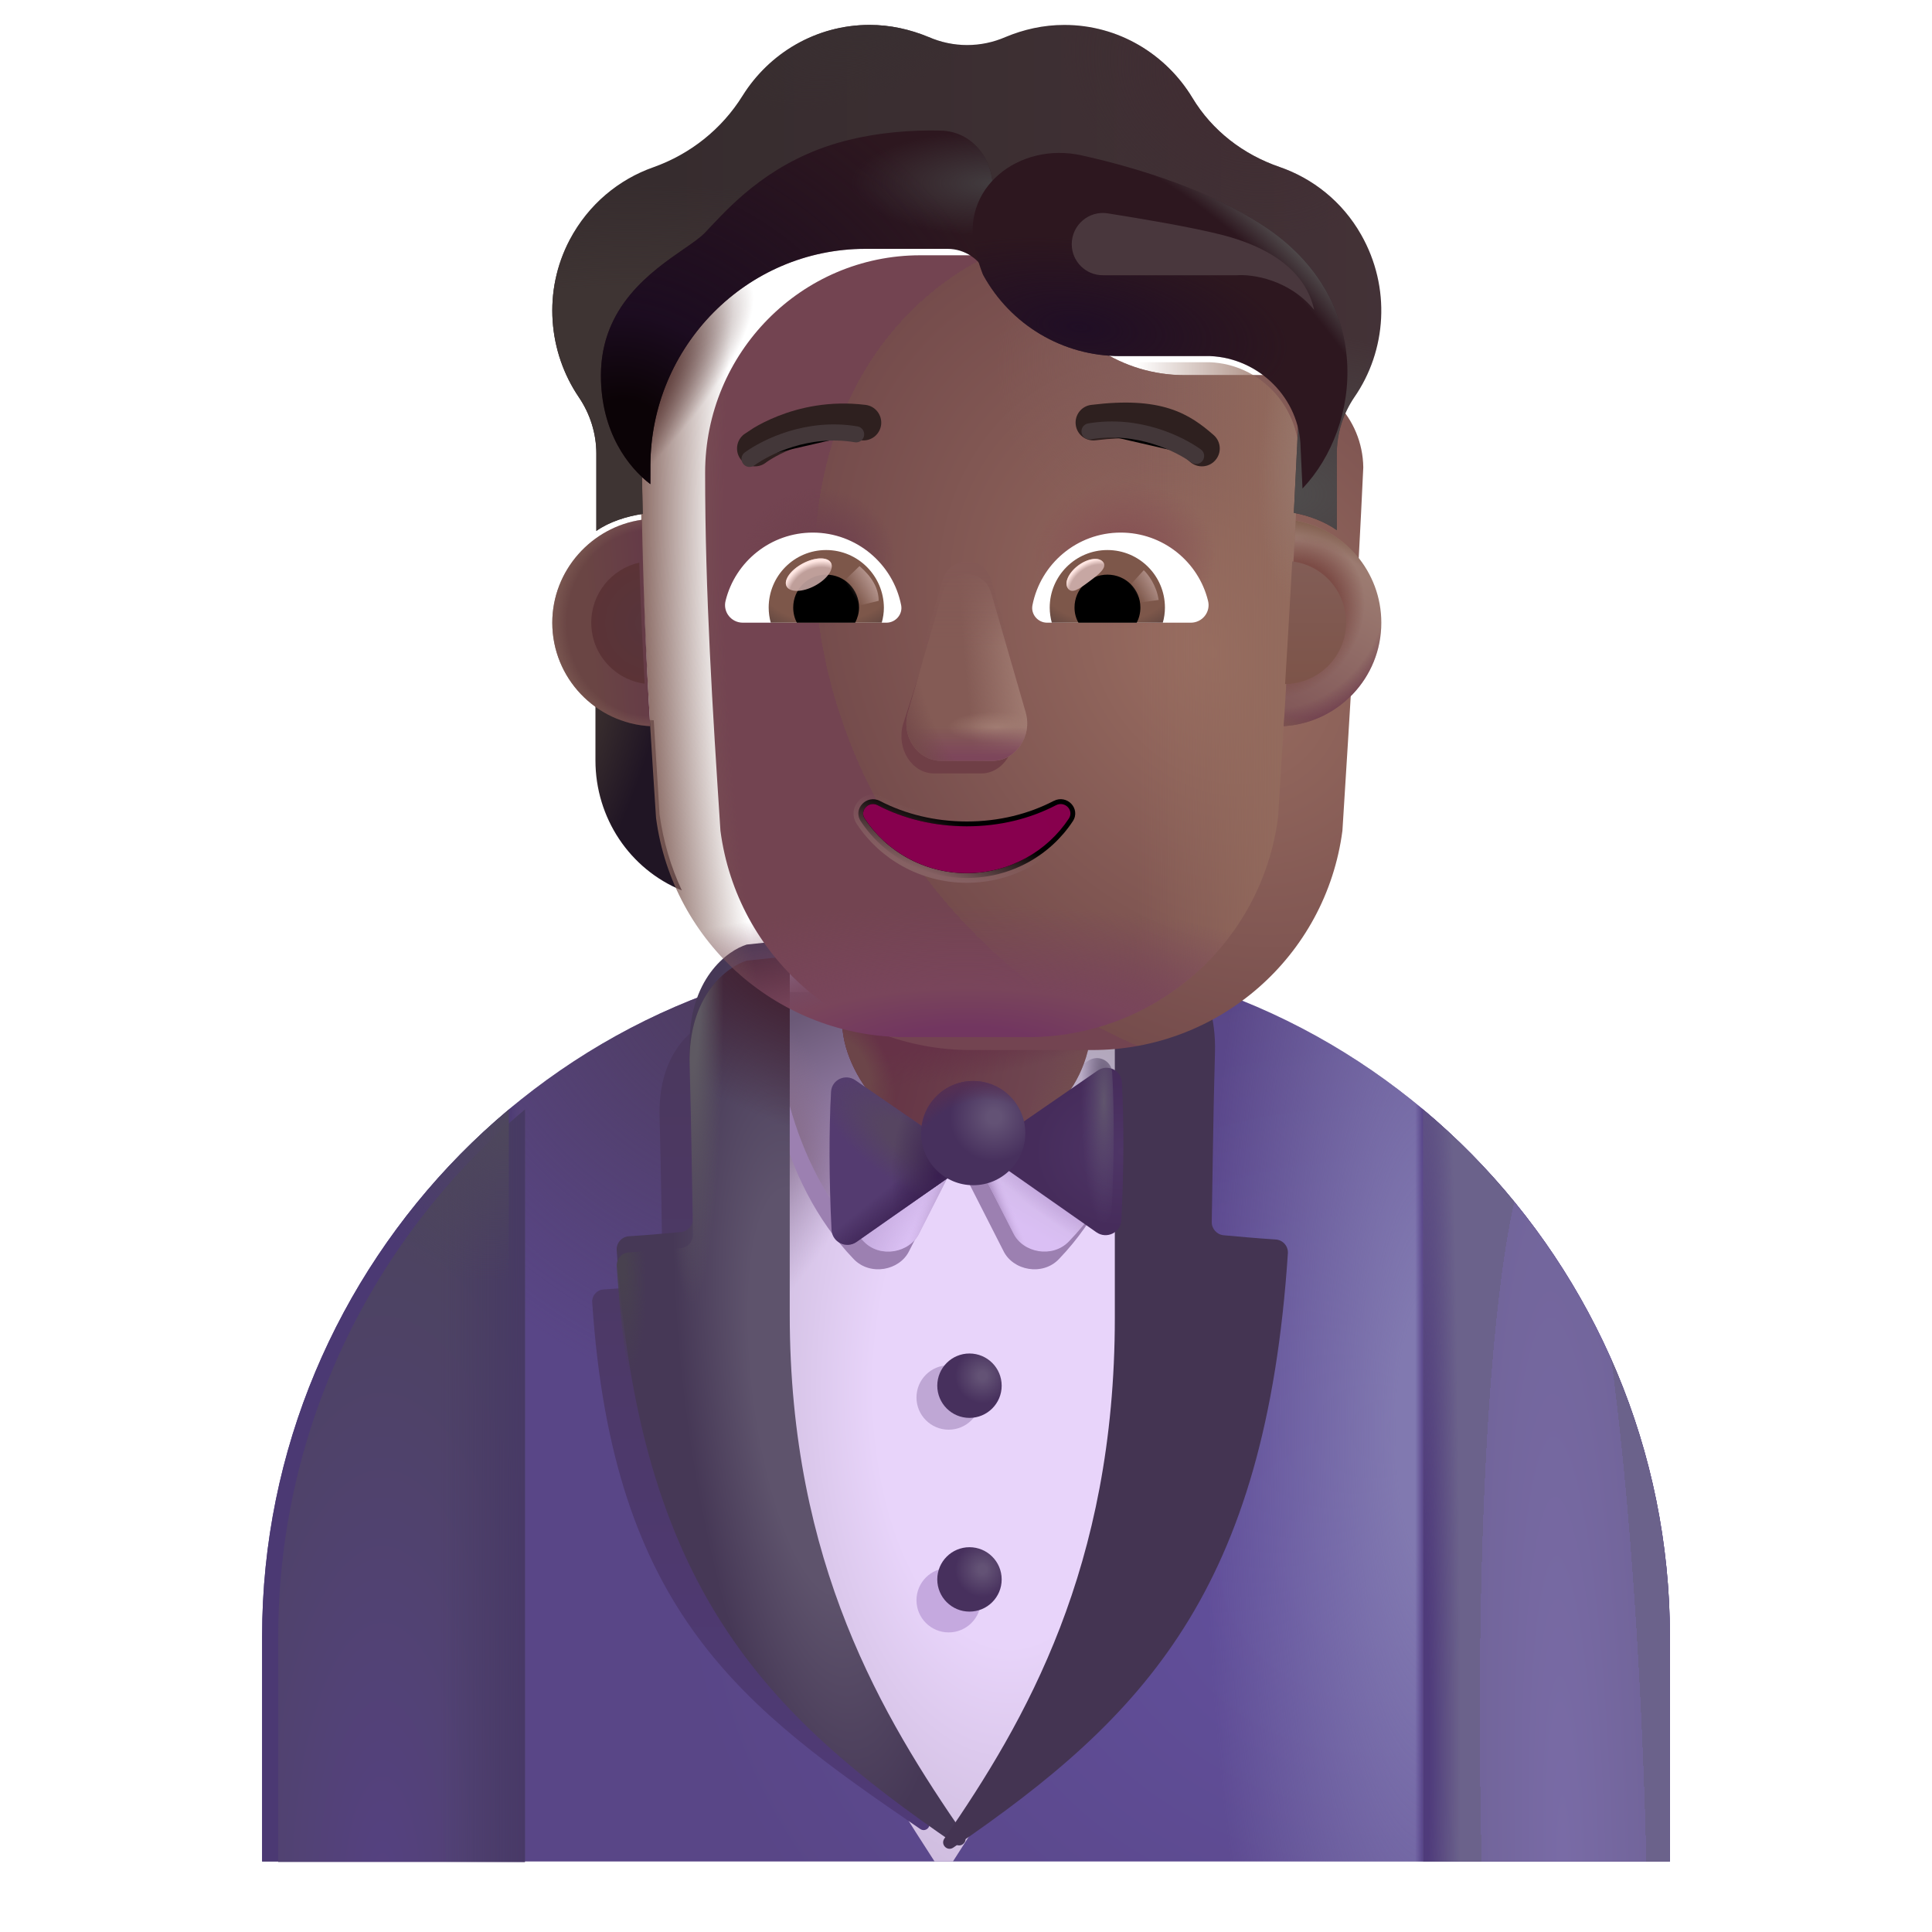 <svg viewBox="1 1 30 30" xmlns="http://www.w3.org/2000/svg">
<path d="M5.07 26.409C5.07 20.613 9.771 15.789 15.57 15.789H16.43C22.229 15.789 26.93 20.613 26.93 26.409V29.905H5.07V26.409Z" fill="url(#paint0_radial_4002_3326)"/>
<path d="M5.07 26.409C5.07 20.613 9.771 15.789 15.57 15.789H16.43C22.229 15.789 26.93 20.613 26.93 26.409V29.905H5.07V26.409Z" fill="url(#paint1_radial_4002_3326)"/>
<path d="M5.07 26.409C5.07 20.613 9.771 15.789 15.57 15.789H16.43C22.229 15.789 26.93 20.613 26.93 26.409V29.905H5.07V26.409Z" fill="url(#paint2_radial_4002_3326)"/>
<path d="M5.07 26.409C5.07 20.613 9.771 15.789 15.57 15.789H16.43C22.229 15.789 26.93 20.613 26.93 26.409V29.905H5.07V26.409Z" fill="url(#paint3_linear_4002_3326)"/>
<path d="M5.07 26.409C5.07 20.613 9.771 15.789 15.57 15.789H16.43C22.229 15.789 26.93 20.613 26.93 26.409V29.905H5.07V26.409Z" fill="url(#paint4_linear_4002_3326)"/>
<path d="M23.099 18.23C25.439 20.189 26.93 23.145 26.93 26.41V29.906H23.099V18.23Z" fill="url(#paint5_radial_4002_3326)"/>
<path d="M23.099 18.23C25.439 20.189 26.93 23.145 26.93 26.41V29.906H23.099V18.23Z" fill="url(#paint6_radial_4002_3326)"/>
<g filter="url(#filter0_i_4002_3326)">
<path d="M8.901 18.23C6.562 20.19 5.07 23.148 5.07 26.415V29.913H8.901V18.23Z" fill="url(#paint7_radial_4002_3326)"/>
<path d="M8.901 18.23C6.562 20.19 5.07 23.148 5.07 26.415V29.913H8.901V18.23Z" fill="url(#paint8_linear_4002_3326)"/>
</g>
<path d="M8.901 18.23C6.562 20.189 5.07 23.145 5.07 26.41V29.906H8.901V18.23Z" fill="url(#paint9_radial_4002_3326)"/>
<g filter="url(#filter1_i_4002_3326)">
<path d="M18.767 16.056C18.015 15.882 17.233 15.789 16.43 15.789H15.57C14.775 15.789 14.002 15.88 13.258 16.051V21.473C13.258 25.648 14.322 27.445 15.912 29.905H16.197C17.787 27.445 18.767 25.648 18.767 21.473V16.056Z" fill="url(#paint10_radial_4002_3326)"/>
<path d="M18.767 16.056C18.015 15.882 17.233 15.789 16.43 15.789H15.57C14.775 15.789 14.002 15.88 13.258 16.051V21.473C13.258 25.648 14.322 27.445 15.912 29.905H16.197C17.787 27.445 18.767 25.648 18.767 21.473V16.056Z" fill="url(#paint11_radial_4002_3326)"/>
</g>
<g filter="url(#filter2_f_4002_3326)">
<path d="M12.889 16.68C12.852 17.505 13.07 19.316 14.256 20.551C14.511 20.817 14.971 20.731 15.119 20.422L15.85 18.987L16.58 20.422C16.729 20.731 17.189 20.817 17.443 20.551C18.629 19.316 18.848 17.505 18.811 16.68H12.889Z" fill="#9C80B1"/>
</g>
<path d="M14.411 20.277C13.225 19.042 13.007 17.23 13.043 16.406H16.012L16.047 18.628L15.274 20.148C15.126 20.456 14.665 20.542 14.411 20.277Z" fill="url(#paint12_linear_4002_3326)"/>
<path d="M14.411 20.277C13.225 19.042 13.007 17.23 13.043 16.406H16.012L16.047 18.628L15.274 20.148C15.126 20.456 14.665 20.542 14.411 20.277Z" fill="url(#paint13_radial_4002_3326)"/>
<path d="M14.411 20.277C13.225 19.042 13.007 17.23 13.043 16.406H16.012L16.047 18.628L15.274 20.148C15.126 20.456 14.665 20.542 14.411 20.277Z" fill="url(#paint14_radial_4002_3326)"/>
<path d="M14.411 20.277C13.225 19.042 13.007 17.23 13.043 16.406H16.012L16.047 18.628L15.274 20.148C15.126 20.456 14.665 20.542 14.411 20.277Z" fill="url(#paint15_linear_4002_3326)"/>
<path d="M17.598 20.277C18.784 19.042 19.002 17.23 18.965 16.406H15.997L15.961 18.628L16.735 20.148C16.883 20.456 17.343 20.542 17.598 20.277Z" fill="url(#paint16_linear_4002_3326)"/>
<path d="M17.598 20.277C18.784 19.042 19.002 17.23 18.965 16.406H15.997L15.961 18.628L16.735 20.148C16.883 20.456 17.343 20.542 17.598 20.277Z" fill="url(#paint17_radial_4002_3326)"/>
<path d="M17.598 20.277C18.784 19.042 19.002 17.23 18.965 16.406H15.997L15.961 18.628L16.735 20.148C16.883 20.456 17.343 20.542 17.598 20.277Z" fill="url(#paint18_radial_4002_3326)"/>
<path d="M17.598 20.277C18.784 19.042 19.002 17.23 18.965 16.406H15.997L15.961 18.628L16.735 20.148C16.883 20.456 17.343 20.542 17.598 20.277Z" fill="url(#paint19_linear_4002_3326)"/>
<g filter="url(#filter3_f_4002_3326)">
<path d="M11.242 18.34C11.213 17.329 11.791 16.92 12.061 16.838L12.678 16.773V22.146C12.678 25.721 12.917 26.808 15.411 29.266C15.415 29.271 15.419 29.276 15.422 29.281C15.469 29.363 15.372 29.457 15.29 29.401C12.54 27.52 10.514 26.047 10.196 21.221C10.189 21.119 10.268 21.029 10.37 21.023C10.667 21.004 10.93 20.979 11.117 20.962C11.215 20.953 11.29 20.87 11.288 20.771C11.278 20.24 11.267 19.239 11.242 18.34Z" fill="url(#paint20_linear_4002_3326)"/>
</g>
<g filter="url(#filter4_ii_4002_3326)">
<path d="M11.709 17.543C11.677 16.449 12.304 16.006 12.595 15.917L13.263 15.847V21.662C13.263 25.535 14.716 27.924 15.975 29.749C16.038 29.84 15.928 29.95 15.837 29.888C12.86 27.852 10.921 25.885 10.576 20.662C10.569 20.551 10.654 20.454 10.765 20.447C11.086 20.426 11.371 20.399 11.573 20.381C11.68 20.371 11.761 20.281 11.759 20.174C11.748 19.6 11.736 18.516 11.709 17.543Z" fill="url(#paint21_radial_4002_3326)"/>
</g>
<path d="M11.709 17.543C11.677 16.449 12.304 16.006 12.595 15.917L13.263 15.847V21.662C13.263 25.535 14.716 27.924 15.975 29.749C16.038 29.84 15.928 29.95 15.837 29.888C12.86 27.852 10.921 25.885 10.576 20.662C10.569 20.551 10.654 20.454 10.765 20.447C11.086 20.426 11.371 20.399 11.573 20.381C11.68 20.371 11.761 20.281 11.759 20.174C11.748 19.6 11.736 18.516 11.709 17.543Z" fill="url(#paint22_radial_4002_3326)"/>
<path d="M11.709 17.543C11.677 16.449 12.304 16.006 12.595 15.917L13.263 15.847V21.662C13.263 25.535 14.716 27.924 15.975 29.749C16.038 29.84 15.928 29.95 15.837 29.888C12.86 27.852 10.921 25.885 10.576 20.662C10.569 20.551 10.654 20.454 10.765 20.447C11.086 20.426 11.371 20.399 11.573 20.381C11.68 20.371 11.761 20.281 11.759 20.174C11.748 19.6 11.736 18.516 11.709 17.543Z" fill="url(#paint23_radial_4002_3326)"/>
<path d="M11.709 17.543C11.677 16.449 12.304 16.006 12.595 15.917L13.263 15.847V21.662C13.263 25.535 14.716 27.924 15.975 29.749C16.038 29.84 15.928 29.95 15.837 29.888C12.86 27.852 10.921 25.885 10.576 20.662C10.569 20.551 10.654 20.454 10.765 20.447C11.086 20.426 11.371 20.399 11.573 20.381C11.68 20.371 11.761 20.281 11.759 20.174C11.748 19.6 11.736 18.516 11.709 17.543Z" fill="url(#paint24_radial_4002_3326)"/>
<g filter="url(#filter5_iii_4002_3326)">
<path d="M20.316 17.543C20.347 16.449 19.721 16.006 19.429 15.917L18.761 15.847V21.662C18.761 25.535 17.373 27.926 16.113 29.751C16.051 29.843 16.16 29.952 16.252 29.89C19.228 27.854 21.103 25.885 21.448 20.662C21.456 20.551 21.371 20.454 21.26 20.447C20.939 20.426 20.654 20.399 20.451 20.381C20.345 20.371 20.264 20.281 20.266 20.174C20.277 19.6 20.288 18.516 20.316 17.543Z" fill="#443452"/>
</g>
<g filter="url(#filter6_f_4002_3326)">
<circle cx="15.731" cy="25.848" r="0.5" fill="#C5A9DF"/>
</g>
<g filter="url(#filter7_f_4002_3326)">
<circle cx="15.731" cy="22.7" r="0.5" fill="#BFA7D5"/>
</g>
<g filter="url(#filter8_i_4002_3326)">
<circle cx="16.004" cy="25.575" r="0.5" fill="url(#paint25_radial_4002_3326)"/>
</g>
<g filter="url(#filter9_i_4002_3326)">
<circle cx="16.004" cy="22.567" r="0.5" fill="url(#paint26_radial_4002_3326)"/>
</g>
<rect x="14.075" y="14.281" width="3.875" height="4.5" rx="1.938" fill="url(#paint27_linear_4002_3326)"/>
<rect x="14.075" y="14.281" width="3.875" height="4.5" rx="1.938" fill="url(#paint28_radial_4002_3326)"/>
<rect x="14.075" y="14.281" width="3.875" height="4.5" rx="1.938" fill="url(#paint29_radial_4002_3326)"/>
<rect x="14.075" y="14.281" width="3.875" height="4.5" rx="1.938" fill="url(#paint30_radial_4002_3326)"/>
<g filter="url(#filter10_ii_4002_3326)">
<path d="M17.892 17.475L16.079 18.726L17.874 19.984C18.033 20.096 18.252 19.991 18.262 19.797C18.303 19.006 18.303 18.228 18.27 17.653C18.258 17.465 18.047 17.367 17.892 17.475Z" fill="url(#paint31_radial_4002_3326)"/>
</g>
<path d="M17.892 17.475L16.079 18.726L17.874 19.984C18.033 20.096 18.252 19.991 18.262 19.797C18.303 19.006 18.303 18.228 18.27 17.653C18.258 17.465 18.047 17.367 17.892 17.475Z" fill="url(#paint32_radial_4002_3326)"/>
<g filter="url(#filter11_i_4002_3326)">
<path d="M14.133 17.475L15.946 18.726L14.151 19.984C13.992 20.096 13.772 19.991 13.762 19.797C13.722 19.006 13.722 18.228 13.755 17.653C13.766 17.465 13.977 17.367 14.133 17.475Z" fill="#543B70"/>
<path d="M14.133 17.475L15.946 18.726L14.151 19.984C13.992 20.096 13.772 19.991 13.762 19.797C13.722 19.006 13.722 18.228 13.755 17.653C13.766 17.465 13.977 17.367 14.133 17.475Z" fill="url(#paint33_linear_4002_3326)"/>
<path d="M14.133 17.475L15.946 18.726L14.151 19.984C13.992 20.096 13.772 19.991 13.762 19.797C13.722 19.006 13.722 18.228 13.755 17.653C13.766 17.465 13.977 17.367 14.133 17.475Z" fill="url(#paint34_radial_4002_3326)"/>
<path d="M14.133 17.475L15.946 18.726L14.151 19.984C13.992 20.096 13.772 19.991 13.762 19.797C13.722 19.006 13.722 18.228 13.755 17.653C13.766 17.465 13.977 17.367 14.133 17.475Z" fill="url(#paint35_radial_4002_3326)"/>
</g>
<g filter="url(#filter12_i_4002_3326)">
<circle cx="16.012" cy="18.695" r="0.809" fill="url(#paint36_radial_4002_3326)"/>
<circle cx="16.012" cy="18.695" r="0.809" fill="url(#paint37_radial_4002_3326)"/>
</g>
<path d="M20.874 12.184C21.209 12.174 21.523 12.06 21.778 11.876V12.807C21.778 13.7 21.246 14.496 20.437 14.826C20.608 14.463 20.725 14.068 20.783 13.646L20.874 12.184Z" fill="url(#paint38_radial_4002_3326)"/>
<path d="M11.151 12.184C10.816 12.174 10.502 12.06 10.246 11.876V12.807C10.246 13.7 10.778 14.496 11.587 14.826C11.417 14.463 11.3 14.068 11.241 13.646L11.151 12.184Z" fill="url(#paint39_radial_4002_3326)"/>
<g filter="url(#filter13_ii_4002_3326)">
<path d="M11.187 13.7C11.444 15.652 13.106 17.105 15.073 17.105H16.959C18.927 17.105 20.588 15.652 20.845 13.7C20.963 11.816 21.082 9.94 21.169 8.057C21.159 7.29 20.554 6.657 19.79 6.625H18.39C17.436 6.625 16.571 6.062 16.178 5.182C16.078 4.93 15.834 4.764 15.563 4.764H14.29C12.445 4.764 10.949 6.276 10.949 8.143C10.949 10.004 11.065 11.834 11.187 13.7Z" fill="url(#paint40_radial_4002_3326)"/>
<path d="M11.187 13.7C11.444 15.652 13.106 17.105 15.073 17.105H16.959C18.927 17.105 20.588 15.652 20.845 13.7C20.963 11.816 21.082 9.94 21.169 8.057C21.159 7.29 20.554 6.657 19.79 6.625H18.39C17.436 6.625 16.571 6.062 16.178 5.182C16.078 4.93 15.834 4.764 15.563 4.764H14.29C12.445 4.764 10.949 6.276 10.949 8.143C10.949 10.004 11.065 11.834 11.187 13.7Z" fill="url(#paint41_radial_4002_3326)"/>
</g>
<path d="M11.187 13.7C11.444 15.652 13.106 17.105 15.073 17.105H16.959C18.927 17.105 20.588 15.652 20.845 13.7C20.963 11.816 21.082 9.94 21.169 8.057C21.159 7.29 20.554 6.657 19.79 6.625H18.39C17.436 6.625 16.571 6.062 16.178 5.182C16.078 4.93 15.834 4.764 15.563 4.764H14.29C12.445 4.764 10.949 6.276 10.949 8.143C10.949 10.004 11.065 11.834 11.187 13.7Z" fill="url(#paint42_linear_4002_3326)"/>
<path d="M11.187 13.7C11.444 15.652 13.106 17.105 15.073 17.105H16.959C18.927 17.105 20.588 15.652 20.845 13.7C20.963 11.816 21.082 9.94 21.169 8.057C21.159 7.29 20.554 6.657 19.79 6.625H18.39C17.436 6.625 16.571 6.062 16.178 5.182C16.078 4.93 15.834 4.764 15.563 4.764H14.29C12.445 4.764 10.949 6.276 10.949 8.143C10.949 10.004 11.065 11.834 11.187 13.7Z" fill="url(#paint43_radial_4002_3326)"/>
<path d="M11.187 13.7C11.444 15.652 13.106 17.105 15.073 17.105H16.959C18.927 17.105 20.588 15.652 20.845 13.7C20.963 11.816 21.082 9.94 21.169 8.057C21.159 7.29 20.554 6.657 19.79 6.625H18.39C17.436 6.625 16.571 6.062 16.178 5.182C16.078 4.93 15.834 4.764 15.563 4.764H14.29C12.445 4.764 10.949 6.276 10.949 8.143C10.949 10.004 11.065 11.834 11.187 13.7Z" fill="url(#paint44_radial_4002_3326)"/>
<path d="M11.187 13.7C11.444 15.652 13.106 17.105 15.073 17.105H16.959C18.927 17.105 20.588 15.652 20.845 13.7C20.963 11.816 21.082 9.94 21.169 8.057C21.159 7.29 20.554 6.657 19.79 6.625H18.39C17.436 6.625 16.571 6.062 16.178 5.182C16.078 4.93 15.834 4.764 15.563 4.764H14.29C12.445 4.764 10.949 6.276 10.949 8.143C10.949 10.004 11.065 11.834 11.187 13.7Z" fill="url(#paint45_radial_4002_3326)"/>
<path d="M11.187 13.7C11.444 15.652 13.106 17.105 15.073 17.105H16.959C18.927 17.105 20.588 15.652 20.845 13.7C20.963 11.816 21.082 9.94 21.169 8.057C21.159 7.29 20.554 6.657 19.79 6.625H18.39C17.436 6.625 16.571 6.062 16.178 5.182C16.078 4.93 15.834 4.764 15.563 4.764H14.29C12.445 4.764 10.949 6.276 10.949 8.143C10.949 10.004 11.065 11.834 11.187 13.7Z" fill="url(#paint46_radial_4002_3326)"/>
<path d="M11.187 13.7C11.444 15.652 13.106 17.105 15.073 17.105H16.959C18.927 17.105 20.588 15.652 20.845 13.7C20.963 11.816 21.082 9.94 21.169 8.057C21.159 7.29 20.554 6.657 19.79 6.625H18.39C17.436 6.625 16.571 6.062 16.178 5.182C16.078 4.93 15.834 4.764 15.563 4.764H14.29C12.445 4.764 10.949 6.276 10.949 8.143C10.949 10.004 11.065 11.834 11.187 13.7Z" fill="url(#paint47_radial_4002_3326)"/>
<path d="M11.187 13.7C11.444 15.652 13.106 17.105 15.073 17.105H16.959C18.927 17.105 20.588 15.652 20.845 13.7C20.963 11.816 21.082 9.94 21.169 8.057C21.159 7.29 20.554 6.657 19.79 6.625H18.39C17.436 6.625 16.571 6.062 16.178 5.182C16.078 4.93 15.834 4.764 15.563 4.764H14.29C12.445 4.764 10.949 6.276 10.949 8.143C10.949 10.004 11.065 11.834 11.187 13.7Z" fill="url(#paint48_radial_4002_3326)"/>
<g filter="url(#filter14_f_4002_3326)">
<path d="M15.611 10.416L15.02 12.254C14.919 12.632 15.162 13.01 15.505 13.01H16.236C16.579 13.01 16.822 12.626 16.721 12.254L16.226 10.416C16.12 10.008 15.722 10.008 15.611 10.416Z" fill="#6F3F46"/>
</g>
<g filter="url(#filter15_f_4002_3326)">
<path d="M15.63 10.22L15.099 12.058C14.99 12.437 15.25 12.815 15.619 12.815H16.405C16.774 12.815 17.035 12.431 16.926 12.058L16.395 10.22C16.281 9.813 15.749 9.813 15.63 10.22Z" fill="#845B55"/>
<path d="M15.63 10.22L15.099 12.058C14.99 12.437 15.25 12.815 15.619 12.815H16.405C16.774 12.815 17.035 12.431 16.926 12.058L16.395 10.22C16.281 9.813 15.749 9.813 15.63 10.22Z" fill="url(#paint49_linear_4002_3326)"/>
<path d="M15.63 10.22L15.099 12.058C14.99 12.437 15.25 12.815 15.619 12.815H16.405C16.774 12.815 17.035 12.431 16.926 12.058L16.395 10.22C16.281 9.813 15.749 9.813 15.63 10.22Z" fill="url(#paint50_radial_4002_3326)"/>
<path d="M15.63 10.22L15.099 12.058C14.99 12.437 15.25 12.815 15.619 12.815H16.405C16.774 12.815 17.035 12.431 16.926 12.058L16.395 10.22C16.281 9.813 15.749 9.813 15.63 10.22Z" fill="url(#paint51_linear_4002_3326)"/>
<path d="M15.63 10.22L15.099 12.058C14.99 12.437 15.25 12.815 15.619 12.815H16.405C16.774 12.815 17.035 12.431 16.926 12.058L16.395 10.22C16.281 9.813 15.749 9.813 15.63 10.22Z" fill="url(#paint52_radial_4002_3326)"/>
</g>
<g filter="url(#filter16_f_4002_3326)">
<path d="M15.63 10.023L15.099 11.861C14.99 12.239 15.25 12.617 15.619 12.617H16.405C16.774 12.617 17.035 12.233 16.926 11.861L16.395 10.023C16.281 9.615 15.749 9.615 15.63 10.023Z" fill="url(#paint53_linear_4002_3326)"/>
</g>
<g filter="url(#filter17_f_4002_3326)">
<path d="M14.661 13.436L14.661 13.436L14.661 13.436C14.559 13.384 14.453 13.416 14.39 13.483C14.326 13.549 14.301 13.658 14.367 13.754C14.715 14.281 15.322 14.633 16.012 14.633C16.703 14.633 17.31 14.281 17.658 13.753C17.723 13.656 17.699 13.547 17.634 13.48C17.571 13.414 17.464 13.384 17.364 13.436L17.364 13.436L17.363 13.436C16.973 13.639 16.513 13.756 16.012 13.756C15.516 13.756 15.051 13.639 14.661 13.436Z" stroke="url(#paint54_linear_4002_3326)" stroke-width="0.15"/>
</g>
<path d="M16.012 13.831C15.505 13.831 15.028 13.712 14.627 13.503C14.49 13.433 14.342 13.587 14.429 13.712C14.764 14.219 15.347 14.558 16.012 14.558C16.677 14.558 17.261 14.219 17.596 13.712C17.682 13.582 17.535 13.433 17.398 13.503C16.997 13.712 16.525 13.831 16.012 13.831Z" fill="url(#paint55_radial_4002_3326)"/>
<g filter="url(#filter18_ii_4002_3326)">
<path d="M20.867 4.292C21.382 4.469 21.843 4.828 22.135 5.343C22.602 6.164 22.532 7.145 22.029 7.869C21.854 8.127 21.758 8.433 21.758 8.744V9.932C21.571 9.801 21.324 9.705 21.091 9.664L21.169 8.057C21.159 7.29 20.554 6.657 19.791 6.625H18.39C17.436 6.625 16.571 6.062 16.179 5.182C16.078 4.93 15.834 4.764 15.563 4.764H14.29C12.445 4.764 10.949 6.276 10.949 8.143L10.98 9.68C10.726 9.718 10.46 9.803 10.26 9.944V8.744C10.26 8.433 10.164 8.127 9.989 7.869C9.512 7.167 9.427 6.223 9.846 5.424C10.138 4.871 10.61 4.485 11.145 4.297C11.718 4.093 12.206 3.707 12.53 3.187C12.943 2.527 13.67 2.087 14.503 2.087C14.826 2.087 15.134 2.157 15.42 2.275C15.802 2.441 16.232 2.441 16.613 2.275C16.895 2.157 17.202 2.087 17.526 2.087C18.369 2.087 19.106 2.543 19.515 3.219C19.822 3.729 20.305 4.099 20.867 4.292Z" fill="url(#paint56_linear_4002_3326)"/>
<path d="M20.867 4.292C21.382 4.469 21.843 4.828 22.135 5.343C22.602 6.164 22.532 7.145 22.029 7.869C21.854 8.127 21.758 8.433 21.758 8.744V9.932C21.571 9.801 21.324 9.705 21.091 9.664L21.169 8.057C21.159 7.29 20.554 6.657 19.791 6.625H18.39C17.436 6.625 16.571 6.062 16.179 5.182C16.078 4.93 15.834 4.764 15.563 4.764H14.29C12.445 4.764 10.949 6.276 10.949 8.143L10.98 9.68C10.726 9.718 10.46 9.803 10.26 9.944V8.744C10.26 8.433 10.164 8.127 9.989 7.869C9.512 7.167 9.427 6.223 9.846 5.424C10.138 4.871 10.61 4.485 11.145 4.297C11.718 4.093 12.206 3.707 12.53 3.187C12.943 2.527 13.67 2.087 14.503 2.087C14.826 2.087 15.134 2.157 15.42 2.275C15.802 2.441 16.232 2.441 16.613 2.275C16.895 2.157 17.202 2.087 17.526 2.087C18.369 2.087 19.106 2.543 19.515 3.219C19.822 3.729 20.305 4.099 20.867 4.292Z" fill="url(#paint57_radial_4002_3326)"/>
<path d="M20.867 4.292C21.382 4.469 21.843 4.828 22.135 5.343C22.602 6.164 22.532 7.145 22.029 7.869C21.854 8.127 21.758 8.433 21.758 8.744V9.932C21.571 9.801 21.324 9.705 21.091 9.664L21.169 8.057C21.159 7.29 20.554 6.657 19.791 6.625H18.39C17.436 6.625 16.571 6.062 16.179 5.182C16.078 4.93 15.834 4.764 15.563 4.764H14.29C12.445 4.764 10.949 6.276 10.949 8.143L10.98 9.68C10.726 9.718 10.46 9.803 10.26 9.944V8.744C10.26 8.433 10.164 8.127 9.989 7.869C9.512 7.167 9.427 6.223 9.846 5.424C10.138 4.871 10.61 4.485 11.145 4.297C11.718 4.093 12.206 3.707 12.53 3.187C12.943 2.527 13.67 2.087 14.503 2.087C14.826 2.087 15.134 2.157 15.42 2.275C15.802 2.441 16.232 2.441 16.613 2.275C16.895 2.157 17.202 2.087 17.526 2.087C18.369 2.087 19.106 2.543 19.515 3.219C19.822 3.729 20.305 4.099 20.867 4.292Z" fill="url(#paint58_radial_4002_3326)"/>
<path d="M20.867 4.292C21.382 4.469 21.843 4.828 22.135 5.343C22.602 6.164 22.532 7.145 22.029 7.869C21.854 8.127 21.758 8.433 21.758 8.744V9.932C21.571 9.801 21.324 9.705 21.091 9.664L21.169 8.057C21.159 7.29 20.554 6.657 19.791 6.625H18.39C17.436 6.625 16.571 6.062 16.179 5.182C16.078 4.93 15.834 4.764 15.563 4.764H14.29C12.445 4.764 10.949 6.276 10.949 8.143L10.98 9.68C10.726 9.718 10.46 9.803 10.26 9.944V8.744C10.26 8.433 10.164 8.127 9.989 7.869C9.512 7.167 9.427 6.223 9.846 5.424C10.138 4.871 10.61 4.485 11.145 4.297C11.718 4.093 12.206 3.707 12.53 3.187C12.943 2.527 13.67 2.087 14.503 2.087C14.826 2.087 15.134 2.157 15.42 2.275C15.802 2.441 16.232 2.441 16.613 2.275C16.895 2.157 17.202 2.087 17.526 2.087C18.369 2.087 19.106 2.543 19.515 3.219C19.822 3.729 20.305 4.099 20.867 4.292Z" fill="url(#paint59_radial_4002_3326)"/>
<path d="M20.867 4.292C21.382 4.469 21.843 4.828 22.135 5.343C22.602 6.164 22.532 7.145 22.029 7.869C21.854 8.127 21.758 8.433 21.758 8.744V9.932C21.571 9.801 21.324 9.705 21.091 9.664L21.169 8.057C21.159 7.29 20.554 6.657 19.791 6.625H18.39C17.436 6.625 16.571 6.062 16.179 5.182C16.078 4.93 15.834 4.764 15.563 4.764H14.29C12.445 4.764 10.949 6.276 10.949 8.143L10.98 9.68C10.726 9.718 10.46 9.803 10.26 9.944V8.744C10.26 8.433 10.164 8.127 9.989 7.869C9.512 7.167 9.427 6.223 9.846 5.424C10.138 4.871 10.61 4.485 11.145 4.297C11.718 4.093 12.206 3.707 12.53 3.187C12.943 2.527 13.67 2.087 14.503 2.087C14.826 2.087 15.134 2.157 15.42 2.275C15.802 2.441 16.232 2.441 16.613 2.275C16.895 2.157 17.202 2.087 17.526 2.087C18.369 2.087 19.106 2.543 19.515 3.219C19.822 3.729 20.305 4.099 20.867 4.292Z" fill="url(#paint60_radial_4002_3326)"/>
</g>
<g filter="url(#filter19_i_4002_3326)">
<path d="M19.745 7.955C19.57 7.803 19.366 7.641 19.058 7.544C18.753 7.448 18.372 7.422 17.845 7.487C17.693 7.505 17.585 7.644 17.604 7.796C17.622 7.948 17.761 8.056 17.913 8.037C18.394 7.978 18.689 8.009 18.891 8.073C19.089 8.135 19.224 8.236 19.381 8.373C19.496 8.474 19.672 8.462 19.772 8.346C19.873 8.231 19.861 8.056 19.745 7.955Z" fill="#2E201F"/>
</g>
<g filter="url(#filter20_i_4002_3326)">
<path d="M12.601 7.846C12.691 7.792 12.821 7.723 12.985 7.659C13.312 7.53 13.78 7.418 14.34 7.487C14.492 7.505 14.6 7.644 14.582 7.796C14.563 7.948 14.425 8.056 14.273 8.037C13.824 7.982 13.45 8.072 13.188 8.175C13.056 8.226 12.954 8.281 12.886 8.322C12.852 8.342 12.827 8.359 12.811 8.37C12.803 8.375 12.797 8.379 12.794 8.382L12.792 8.384C12.671 8.477 12.497 8.455 12.403 8.334C12.309 8.214 12.331 8.039 12.452 7.945L12.601 7.846Z" fill="#2E201F"/>
</g>
<g filter="url(#filter21_if_4002_3326)">
<path d="M16.245 5.319C16.221 5.274 16.199 5.229 16.179 5.182C16.078 4.93 15.834 4.764 15.563 4.764H14.29C12.445 4.764 10.949 6.276 10.949 8.143V8.418C10.609 8.159 10.181 7.614 10.181 6.73C10.181 5.658 10.963 5.117 11.462 4.771C11.603 4.674 11.721 4.592 11.793 4.518C11.823 4.486 11.856 4.451 11.892 4.413C12.242 4.042 12.864 3.382 13.952 3.093C14.483 2.952 15.022 2.917 15.46 2.928C15.932 2.939 16.266 3.348 16.266 3.821V5.306L16.245 5.319Z" fill="#2D171F"/>
<path d="M16.245 5.319C16.221 5.274 16.199 5.229 16.179 5.182C16.078 4.93 15.834 4.764 15.563 4.764H14.29C12.445 4.764 10.949 6.276 10.949 8.143V8.418C10.609 8.159 10.181 7.614 10.181 6.73C10.181 5.658 10.963 5.117 11.462 4.771C11.603 4.674 11.721 4.592 11.793 4.518C11.823 4.486 11.856 4.451 11.892 4.413C12.242 4.042 12.864 3.382 13.952 3.093C14.483 2.952 15.022 2.917 15.46 2.928C15.932 2.939 16.266 3.348 16.266 3.821V5.306L16.245 5.319Z" fill="url(#paint61_radial_4002_3326)"/>
<path d="M16.245 5.319C16.221 5.274 16.199 5.229 16.179 5.182C16.078 4.93 15.834 4.764 15.563 4.764H14.29C12.445 4.764 10.949 6.276 10.949 8.143V8.418C10.609 8.159 10.181 7.614 10.181 6.73C10.181 5.658 10.963 5.117 11.462 4.771C11.603 4.674 11.721 4.592 11.793 4.518C11.823 4.486 11.856 4.451 11.892 4.413C12.242 4.042 12.864 3.382 13.952 3.093C14.483 2.952 15.022 2.917 15.46 2.928C15.932 2.939 16.266 3.348 16.266 3.821V5.306L16.245 5.319Z" fill="url(#paint62_radial_4002_3326)"/>
</g>
<g filter="url(#filter22_f_4002_3326)">
<path d="M21.225 8.586L21.196 7.955C21.185 7.191 20.554 6.561 19.79 6.529H18.39C17.501 6.529 16.691 6.043 16.266 5.269C16.266 5.269 16.208 5.134 16.146 4.901C15.89 3.931 16.818 3.195 17.797 3.413C18.737 3.622 19.801 3.971 20.612 4.501C22.357 5.638 22.143 7.62 21.225 8.586Z" fill="#2D171F"/>
<path d="M21.225 8.586L21.196 7.955C21.185 7.191 20.554 6.561 19.79 6.529H18.39C17.501 6.529 16.691 6.043 16.266 5.269C16.266 5.269 16.208 5.134 16.146 4.901C15.89 3.931 16.818 3.195 17.797 3.413C18.737 3.622 19.801 3.971 20.612 4.501C22.357 5.638 22.143 7.62 21.225 8.586Z" fill="url(#paint63_radial_4002_3326)"/>
<path d="M21.225 8.586L21.196 7.955C21.185 7.191 20.554 6.561 19.79 6.529H18.39C17.501 6.529 16.691 6.043 16.266 5.269C16.266 5.269 16.208 5.134 16.146 4.901C15.89 3.931 16.818 3.195 17.797 3.413C18.737 3.622 19.801 3.971 20.612 4.501C22.357 5.638 22.143 7.62 21.225 8.586Z" fill="url(#paint64_radial_4002_3326)"/>
</g>
<path d="M18.403 9.27C19.056 9.27 19.608 9.72 19.758 10.328C19.803 10.503 19.669 10.669 19.491 10.669H17.259C17.117 10.669 17.004 10.539 17.032 10.397C17.158 9.756 17.722 9.27 18.403 9.27Z" fill="white"/>
<path d="M18.196 9.541C18.691 9.541 19.089 9.943 19.089 10.434C19.089 10.515 19.077 10.596 19.056 10.669H17.332C17.312 10.592 17.3 10.515 17.3 10.434C17.3 9.943 17.701 9.541 18.196 9.541Z" fill="url(#paint65_radial_4002_3326)"/>
<path d="M17.685 10.434C17.685 10.15 17.913 9.923 18.196 9.923C18.48 9.923 18.708 10.15 18.708 10.434C18.708 10.519 18.687 10.6 18.651 10.669H17.746C17.706 10.6 17.685 10.519 17.685 10.434Z" fill="black"/>
<g filter="url(#filter23_f_4002_3326)">
<path d="M18.131 9.73C18.195 9.815 18.062 9.919 17.91 10.032C17.759 10.145 17.647 10.224 17.584 10.139C17.52 10.054 17.591 9.894 17.742 9.781C17.893 9.668 18.067 9.645 18.131 9.73Z" fill="#C7A7A3"/>
<path d="M18.131 9.73C18.195 9.815 18.062 9.919 17.91 10.032C17.759 10.145 17.647 10.224 17.584 10.139C17.52 10.054 17.591 9.894 17.742 9.781C17.893 9.668 18.067 9.645 18.131 9.73Z" fill="url(#paint66_radial_4002_3326)"/>
</g>
<g filter="url(#filter24_f_4002_3326)">
<path d="M18.991 10.316C18.958 10.085 18.823 9.912 18.76 9.854L18.5 10.139L18.617 10.367L18.991 10.316Z" fill="url(#paint67_linear_4002_3326)"/>
</g>
<path d="M13.621 9.27C12.968 9.27 12.417 9.72 12.267 10.328C12.222 10.503 12.356 10.669 12.534 10.669H14.765C14.907 10.669 15.021 10.539 14.993 10.397C14.867 9.756 14.299 9.27 13.621 9.27Z" fill="white"/>
<path d="M13.828 9.541C13.333 9.541 12.936 9.943 12.936 10.434C12.936 10.515 12.948 10.596 12.968 10.669H14.692C14.713 10.592 14.725 10.515 14.725 10.434C14.721 9.943 14.323 9.541 13.828 9.541Z" fill="url(#paint68_radial_4002_3326)"/>
<path d="M14.339 10.434C14.339 10.15 14.112 9.923 13.828 9.923C13.544 9.923 13.317 10.15 13.317 10.434C13.317 10.519 13.337 10.6 13.374 10.669H14.279C14.315 10.6 14.339 10.519 14.339 10.434Z" fill="black"/>
<g filter="url(#filter25_f_4002_3326)">
<path d="M14.644 10.329C14.644 10.04 14.409 9.848 14.346 9.79L14.057 10.069L14.235 10.43L14.644 10.329Z" fill="url(#paint69_linear_4002_3326)"/>
</g>
<g filter="url(#filter26_f_4002_3326)">
<ellipse cx="13.559" cy="9.923" rx="0.39" ry="0.197" transform="rotate(-27.914 13.559 9.923)" fill="#C7A7A3" fill-opacity="0.9"/>
<ellipse cx="13.559" cy="9.923" rx="0.39" ry="0.197" transform="rotate(-27.914 13.559 9.923)" fill="url(#paint70_radial_4002_3326)"/>
</g>
<path d="M20.934 12.275C21 11.211 21.064 10.148 21.119 9.084C21.875 9.216 22.449 9.875 22.449 10.669C22.449 11.526 21.779 12.226 20.934 12.275Z" fill="url(#paint71_linear_4002_3326)"/>
<path d="M20.934 12.275C21 11.211 21.064 10.148 21.119 9.084C21.875 9.216 22.449 9.875 22.449 10.669C22.449 11.526 21.779 12.226 20.934 12.275Z" fill="url(#paint72_radial_4002_3326)"/>
<path d="M20.934 12.275C21 11.211 21.064 10.148 21.119 9.084C21.875 9.216 22.449 9.875 22.449 10.669C22.449 11.526 21.779 12.226 20.934 12.275Z" fill="url(#paint73_radial_4002_3326)"/>
<path d="M20.934 12.275C21 11.211 21.064 10.148 21.119 9.084C21.875 9.216 22.449 9.875 22.449 10.669C22.449 11.526 21.779 12.226 20.934 12.275Z" fill="url(#paint74_radial_4002_3326)"/>
<path d="M10.968 9.071C10.187 9.181 9.576 9.858 9.576 10.669C9.576 11.528 10.249 12.23 11.097 12.276C11.032 11.207 10.989 10.14 10.968 9.071Z" fill="url(#paint75_linear_4002_3326)"/>
<path d="M10.968 9.071C10.187 9.181 9.576 9.858 9.576 10.669C9.576 11.528 10.249 12.23 11.097 12.276C11.032 11.207 10.989 10.14 10.968 9.071Z" fill="url(#paint76_radial_4002_3326)"/>
<g filter="url(#filter27_f_4002_3326)">
<path d="M10.927 9.736C10.5 9.832 10.181 10.213 10.181 10.669C10.181 11.153 10.542 11.554 11.01 11.616C10.976 10.989 10.946 10.363 10.927 9.736Z" fill="url(#paint77_radial_4002_3326)"/>
</g>
<g filter="url(#filter28_f_4002_3326)">
<path d="M20.955 11.621C20.994 10.986 21.031 10.352 21.066 9.717C21.537 9.776 21.902 10.178 21.902 10.665C21.902 11.19 21.479 11.616 20.955 11.621Z" fill="url(#paint78_linear_4002_3326)"/>
</g>
<g filter="url(#filter29_f_4002_3326)">
<path d="M12.639 8.126C12.896 7.941 13.537 7.617 14.294 7.744" stroke="#433739" stroke-width="0.25" stroke-linecap="round"/>
</g>
<g filter="url(#filter30_f_4002_3326)">
<path d="M19.573 8.08C19.316 7.895 18.676 7.571 17.918 7.698" stroke="#433739" stroke-width="0.25" stroke-linecap="round"/>
</g>
<g filter="url(#filter31_f_4002_3326)">
<path d="M20.205 5.274L18.124 5.274C17.858 5.274 17.642 5.058 17.642 4.792C17.642 4.494 17.908 4.266 18.201 4.313C18.741 4.399 19.458 4.519 19.938 4.638C21.024 4.907 21.324 5.436 21.407 5.813C21.02 5.339 20.444 5.256 20.205 5.274Z" fill="#49373D"/>
</g>
<defs>
<filter id="filter0_i_4002_3326" x="5.07" y="18.23" width="4.081" height="11.683" filterUnits="userSpaceOnUse" color-interpolation-filters="sRGB">
<feFlood flood-opacity="0" result="BackgroundImageFix"/>
<feBlend mode="normal" in="SourceGraphic" in2="BackgroundImageFix" result="shape"/>
<feColorMatrix in="SourceAlpha" type="matrix" values="0 0 0 0 0 0 0 0 0 0 0 0 0 0 0 0 0 0 127 0" result="hardAlpha"/>
<feOffset dx="0.25"/>
<feGaussianBlur stdDeviation="0.375"/>
<feComposite in2="hardAlpha" operator="arithmetic" k2="-1" k3="1"/>
<feColorMatrix type="matrix" values="0 0 0 0 0.384 0 0 0 0 0.345 0 0 0 0 0.494 0 0 0 1 0"/>
<feBlend mode="normal" in2="shape" result="effect1_innerShadow_4002_3326"/>
</filter>
<filter id="filter1_i_4002_3326" x="12.858" y="15.789" width="5.909" height="14.117" filterUnits="userSpaceOnUse" color-interpolation-filters="sRGB">
<feFlood flood-opacity="0" result="BackgroundImageFix"/>
<feBlend mode="normal" in="SourceGraphic" in2="BackgroundImageFix" result="shape"/>
<feColorMatrix in="SourceAlpha" type="matrix" values="0 0 0 0 0 0 0 0 0 0 0 0 0 0 0 0 0 0 127 0" result="hardAlpha"/>
<feOffset dx="-0.4"/>
<feGaussianBlur stdDeviation="0.5"/>
<feComposite in2="hardAlpha" operator="arithmetic" k2="-1" k3="1"/>
<feColorMatrix type="matrix" values="0 0 0 0 0.514 0 0 0 0 0.431 0 0 0 0 0.561 0 0 0 1 0"/>
<feBlend mode="normal" in2="shape" result="effect1_innerShadow_4002_3326"/>
</filter>
<filter id="filter2_f_4002_3326" x="12.285" y="16.08" width="7.13" height="5.229" filterUnits="userSpaceOnUse" color-interpolation-filters="sRGB">
<feFlood flood-opacity="0" result="BackgroundImageFix"/>
<feBlend mode="normal" in="SourceGraphic" in2="BackgroundImageFix" result="shape"/>
<feGaussianBlur stdDeviation="0.3" result="effect1_foregroundBlur_4002_3326"/>
</filter>
<filter id="filter3_f_4002_3326" x="9.195" y="15.773" width="7.239" height="14.645" filterUnits="userSpaceOnUse" color-interpolation-filters="sRGB">
<feFlood flood-opacity="0" result="BackgroundImageFix"/>
<feBlend mode="normal" in="SourceGraphic" in2="BackgroundImageFix" result="shape"/>
<feGaussianBlur stdDeviation="0.5" result="effect1_foregroundBlur_4002_3326"/>
</filter>
<filter id="filter4_ii_4002_3326" x="10.326" y="15.597" width="5.917" height="14.31" filterUnits="userSpaceOnUse" color-interpolation-filters="sRGB">
<feFlood flood-opacity="0" result="BackgroundImageFix"/>
<feBlend mode="normal" in="SourceGraphic" in2="BackgroundImageFix" result="shape"/>
<feColorMatrix in="SourceAlpha" type="matrix" values="0 0 0 0 0 0 0 0 0 0 0 0 0 0 0 0 0 0 127 0" result="hardAlpha"/>
<feOffset dx="-0.25" dy="-0.25"/>
<feGaussianBlur stdDeviation="0.25"/>
<feComposite in2="hardAlpha" operator="arithmetic" k2="-1" k3="1"/>
<feColorMatrix type="matrix" values="0 0 0 0 0.235 0 0 0 0 0.114 0 0 0 0 0.173 0 0 0 1 0"/>
<feBlend mode="normal" in2="shape" result="effect1_innerShadow_4002_3326"/>
<feColorMatrix in="SourceAlpha" type="matrix" values="0 0 0 0 0 0 0 0 0 0 0 0 0 0 0 0 0 0 127 0" result="hardAlpha"/>
<feOffset dx="0.25"/>
<feGaussianBlur stdDeviation="0.25"/>
<feComposite in2="hardAlpha" operator="arithmetic" k2="-1" k3="1"/>
<feColorMatrix type="matrix" values="0 0 0 0 0.235 0 0 0 0 0.114 0 0 0 0 0.173 0 0 0 1 0"/>
<feBlend mode="normal" in2="effect1_innerShadow_4002_3326" result="effect2_innerShadow_4002_3326"/>
</filter>
<filter id="filter5_iii_4002_3326" x="15.345" y="15.647" width="6.504" height="14.261" filterUnits="userSpaceOnUse" color-interpolation-filters="sRGB">
<feFlood flood-opacity="0" result="BackgroundImageFix"/>
<feBlend mode="normal" in="SourceGraphic" in2="BackgroundImageFix" result="shape"/>
<feColorMatrix in="SourceAlpha" type="matrix" values="0 0 0 0 0 0 0 0 0 0 0 0 0 0 0 0 0 0 127 0" result="hardAlpha"/>
<feOffset dx="-0.75"/>
<feGaussianBlur stdDeviation="0.625"/>
<feComposite in2="hardAlpha" operator="arithmetic" k2="-1" k3="1"/>
<feColorMatrix type="matrix" values="0 0 0 0 0.408 0 0 0 0 0.373 0 0 0 0 0.455 0 0 0 1 0"/>
<feBlend mode="normal" in2="shape" result="effect1_innerShadow_4002_3326"/>
<feColorMatrix in="SourceAlpha" type="matrix" values="0 0 0 0 0 0 0 0 0 0 0 0 0 0 0 0 0 0 127 0" result="hardAlpha"/>
<feOffset dx="0.4"/>
<feGaussianBlur stdDeviation="0.25"/>
<feComposite in2="hardAlpha" operator="arithmetic" k2="-1" k3="1"/>
<feColorMatrix type="matrix" values="0 0 0 0 0.157 0 0 0 0 0.09 0 0 0 0 0.2 0 0 0 1 0"/>
<feBlend mode="normal" in2="effect1_innerShadow_4002_3326" result="effect2_innerShadow_4002_3326"/>
<feColorMatrix in="SourceAlpha" type="matrix" values="0 0 0 0 0 0 0 0 0 0 0 0 0 0 0 0 0 0 127 0" result="hardAlpha"/>
<feOffset dx="-0.1" dy="-0.2"/>
<feGaussianBlur stdDeviation="0.125"/>
<feComposite in2="hardAlpha" operator="arithmetic" k2="-1" k3="1"/>
<feColorMatrix type="matrix" values="0 0 0 0 0.157 0 0 0 0 0.09 0 0 0 0 0.2 0 0 0 1 0"/>
<feBlend mode="normal" in2="effect2_innerShadow_4002_3326" result="effect3_innerShadow_4002_3326"/>
</filter>
<filter id="filter6_f_4002_3326" x="14.731" y="24.848" width="2" height="2" filterUnits="userSpaceOnUse" color-interpolation-filters="sRGB">
<feFlood flood-opacity="0" result="BackgroundImageFix"/>
<feBlend mode="normal" in="SourceGraphic" in2="BackgroundImageFix" result="shape"/>
<feGaussianBlur stdDeviation="0.25" result="effect1_foregroundBlur_4002_3326"/>
</filter>
<filter id="filter7_f_4002_3326" x="14.731" y="21.7" width="2" height="2" filterUnits="userSpaceOnUse" color-interpolation-filters="sRGB">
<feFlood flood-opacity="0" result="BackgroundImageFix"/>
<feBlend mode="normal" in="SourceGraphic" in2="BackgroundImageFix" result="shape"/>
<feGaussianBlur stdDeviation="0.25" result="effect1_foregroundBlur_4002_3326"/>
</filter>
<filter id="filter8_i_4002_3326" x="15.504" y="25.025" width="1.05" height="1.05" filterUnits="userSpaceOnUse" color-interpolation-filters="sRGB">
<feFlood flood-opacity="0" result="BackgroundImageFix"/>
<feBlend mode="normal" in="SourceGraphic" in2="BackgroundImageFix" result="shape"/>
<feColorMatrix in="SourceAlpha" type="matrix" values="0 0 0 0 0 0 0 0 0 0 0 0 0 0 0 0 0 0 127 0" result="hardAlpha"/>
<feOffset dx="0.05" dy="-0.05"/>
<feGaussianBlur stdDeviation="0.05"/>
<feComposite in2="hardAlpha" operator="arithmetic" k2="-1" k3="1"/>
<feColorMatrix type="matrix" values="0 0 0 0 0.18 0 0 0 0 0.114 0 0 0 0 0.243 0 0 0 1 0"/>
<feBlend mode="normal" in2="shape" result="effect1_innerShadow_4002_3326"/>
</filter>
<filter id="filter9_i_4002_3326" x="15.504" y="22.017" width="1.05" height="1.05" filterUnits="userSpaceOnUse" color-interpolation-filters="sRGB">
<feFlood flood-opacity="0" result="BackgroundImageFix"/>
<feBlend mode="normal" in="SourceGraphic" in2="BackgroundImageFix" result="shape"/>
<feColorMatrix in="SourceAlpha" type="matrix" values="0 0 0 0 0 0 0 0 0 0 0 0 0 0 0 0 0 0 127 0" result="hardAlpha"/>
<feOffset dx="0.05" dy="-0.05"/>
<feGaussianBlur stdDeviation="0.05"/>
<feComposite in2="hardAlpha" operator="arithmetic" k2="-1" k3="1"/>
<feColorMatrix type="matrix" values="0 0 0 0 0.18 0 0 0 0 0.114 0 0 0 0 0.243 0 0 0 1 0"/>
<feBlend mode="normal" in2="shape" result="effect1_innerShadow_4002_3326"/>
</filter>
<filter id="filter10_ii_4002_3326" x="16.029" y="17.33" width="2.465" height="2.95" filterUnits="userSpaceOnUse" color-interpolation-filters="sRGB">
<feFlood flood-opacity="0" result="BackgroundImageFix"/>
<feBlend mode="normal" in="SourceGraphic" in2="BackgroundImageFix" result="shape"/>
<feColorMatrix in="SourceAlpha" type="matrix" values="0 0 0 0 0 0 0 0 0 0 0 0 0 0 0 0 0 0 127 0" result="hardAlpha"/>
<feOffset dx="-0.05" dy="0.25"/>
<feGaussianBlur stdDeviation="0.2"/>
<feComposite in2="hardAlpha" operator="arithmetic" k2="-1" k3="1"/>
<feColorMatrix type="matrix" values="0 0 0 0 0.286 0 0 0 0 0.165 0 0 0 0 0.224 0 0 0 1 0"/>
<feBlend mode="normal" in2="shape" result="effect1_innerShadow_4002_3326"/>
<feColorMatrix in="SourceAlpha" type="matrix" values="0 0 0 0 0 0 0 0 0 0 0 0 0 0 0 0 0 0 127 0" result="hardAlpha"/>
<feOffset dx="0.2" dy="-0.1"/>
<feGaussianBlur stdDeviation="0.2"/>
<feComposite in2="hardAlpha" operator="arithmetic" k2="-1" k3="1"/>
<feColorMatrix type="matrix" values="0 0 0 0 0.239 0 0 0 0 0.145 0 0 0 0 0.325 0 0 0 1 0"/>
<feBlend mode="normal" in2="effect1_innerShadow_4002_3326" result="effect2_innerShadow_4002_3326"/>
</filter>
<filter id="filter11_i_4002_3326" x="13.731" y="17.43" width="2.365" height="2.9" filterUnits="userSpaceOnUse" color-interpolation-filters="sRGB">
<feFlood flood-opacity="0" result="BackgroundImageFix"/>
<feBlend mode="normal" in="SourceGraphic" in2="BackgroundImageFix" result="shape"/>
<feColorMatrix in="SourceAlpha" type="matrix" values="0 0 0 0 0 0 0 0 0 0 0 0 0 0 0 0 0 0 127 0" result="hardAlpha"/>
<feOffset dx="0.15" dy="0.3"/>
<feGaussianBlur stdDeviation="0.25"/>
<feComposite in2="hardAlpha" operator="arithmetic" k2="-1" k3="1"/>
<feColorMatrix type="matrix" values="0 0 0 0 0.271 0 0 0 0 0.141 0 0 0 0 0.2 0 0 0 1 0"/>
<feBlend mode="normal" in2="shape" result="effect1_innerShadow_4002_3326"/>
</filter>
<filter id="filter12_i_4002_3326" x="15.204" y="17.786" width="1.717" height="1.717" filterUnits="userSpaceOnUse" color-interpolation-filters="sRGB">
<feFlood flood-opacity="0" result="BackgroundImageFix"/>
<feBlend mode="normal" in="SourceGraphic" in2="BackgroundImageFix" result="shape"/>
<feColorMatrix in="SourceAlpha" type="matrix" values="0 0 0 0 0 0 0 0 0 0 0 0 0 0 0 0 0 0 127 0" result="hardAlpha"/>
<feOffset dx="0.1" dy="-0.1"/>
<feGaussianBlur stdDeviation="0.25"/>
<feComposite in2="hardAlpha" operator="arithmetic" k2="-1" k3="1"/>
<feColorMatrix type="matrix" values="0 0 0 0 0.18 0 0 0 0 0.114 0 0 0 0 0.243 0 0 0 1 0"/>
<feBlend mode="normal" in2="shape" result="effect1_innerShadow_4002_3326"/>
</filter>
<filter id="filter13_ii_4002_3326" x="10.949" y="4.764" width="11.22" height="12.542" filterUnits="userSpaceOnUse" color-interpolation-filters="sRGB">
<feFlood flood-opacity="0" result="BackgroundImageFix"/>
<feBlend mode="normal" in="SourceGraphic" in2="BackgroundImageFix" result="shape"/>
<feColorMatrix in="SourceAlpha" type="matrix" values="0 0 0 0 0 0 0 0 0 0 0 0 0 0 0 0 0 0 127 0" result="hardAlpha"/>
<feOffset dx="1"/>
<feGaussianBlur stdDeviation="0.7"/>
<feComposite in2="hardAlpha" operator="arithmetic" k2="-1" k3="1"/>
<feColorMatrix type="matrix" values="0 0 0 0 0.494 0 0 0 0 0.353 0 0 0 0 0.325 0 0 0 1 0"/>
<feBlend mode="normal" in2="shape" result="effect1_innerShadow_4002_3326"/>
<feColorMatrix in="SourceAlpha" type="matrix" values="0 0 0 0 0 0 0 0 0 0 0 0 0 0 0 0 0 0 127 0" result="hardAlpha"/>
<feOffset dy="0.2"/>
<feGaussianBlur stdDeviation="0.375"/>
<feComposite in2="hardAlpha" operator="arithmetic" k2="-1" k3="1"/>
<feColorMatrix type="matrix" values="0 0 0 0 0.396 0 0 0 0 0.216 0 0 0 0 0.216 0 0 0 1 0"/>
<feBlend mode="normal" in2="effect1_innerShadow_4002_3326" result="effect2_innerShadow_4002_3326"/>
</filter>
<filter id="filter14_f_4002_3326" x="13.997" y="9.11" width="3.747" height="4.9" filterUnits="userSpaceOnUse" color-interpolation-filters="sRGB">
<feFlood flood-opacity="0" result="BackgroundImageFix"/>
<feBlend mode="normal" in="SourceGraphic" in2="BackgroundImageFix" result="shape"/>
<feGaussianBlur stdDeviation="0.5" result="effect1_foregroundBlur_4002_3326"/>
</filter>
<filter id="filter15_f_4002_3326" x="14.874" y="9.715" width="2.277" height="3.3" filterUnits="userSpaceOnUse" color-interpolation-filters="sRGB">
<feFlood flood-opacity="0" result="BackgroundImageFix"/>
<feBlend mode="normal" in="SourceGraphic" in2="BackgroundImageFix" result="shape"/>
<feGaussianBlur stdDeviation="0.1" result="effect1_foregroundBlur_4002_3326"/>
</filter>
<filter id="filter16_f_4002_3326" x="14.874" y="9.517" width="2.277" height="3.3" filterUnits="userSpaceOnUse" color-interpolation-filters="sRGB">
<feFlood flood-opacity="0" result="BackgroundImageFix"/>
<feBlend mode="normal" in="SourceGraphic" in2="BackgroundImageFix" result="shape"/>
<feGaussianBlur stdDeviation="0.1" result="effect1_foregroundBlur_4002_3326"/>
</filter>
<filter id="filter17_f_4002_3326" x="14.153" y="13.235" width="3.718" height="1.573" filterUnits="userSpaceOnUse" color-interpolation-filters="sRGB">
<feFlood flood-opacity="0" result="BackgroundImageFix"/>
<feBlend mode="normal" in="SourceGraphic" in2="BackgroundImageFix" result="shape"/>
<feGaussianBlur stdDeviation="0.05" result="effect1_foregroundBlur_4002_3326"/>
</filter>
<filter id="filter18_ii_4002_3326" x="9.576" y="1.587" width="12.873" height="8.356" filterUnits="userSpaceOnUse" color-interpolation-filters="sRGB">
<feFlood flood-opacity="0" result="BackgroundImageFix"/>
<feBlend mode="normal" in="SourceGraphic" in2="BackgroundImageFix" result="shape"/>
<feColorMatrix in="SourceAlpha" type="matrix" values="0 0 0 0 0 0 0 0 0 0 0 0 0 0 0 0 0 0 127 0" result="hardAlpha"/>
<feOffset dy="-0.5"/>
<feGaussianBlur stdDeviation="0.625"/>
<feComposite in2="hardAlpha" operator="arithmetic" k2="-1" k3="1"/>
<feColorMatrix type="matrix" values="0 0 0 0 0.137 0 0 0 0 0.09 0 0 0 0 0.145 0 0 0 1 0"/>
<feBlend mode="normal" in2="shape" result="effect1_innerShadow_4002_3326"/>
<feColorMatrix in="SourceAlpha" type="matrix" values="0 0 0 0 0 0 0 0 0 0 0 0 0 0 0 0 0 0 127 0" result="hardAlpha"/>
<feOffset dy="-0.2"/>
<feGaussianBlur stdDeviation="0.2"/>
<feComposite in2="hardAlpha" operator="arithmetic" k2="-1" k3="1"/>
<feColorMatrix type="matrix" values="0 0 0 0 0.078 0 0 0 0 0.035 0 0 0 0 0.047 0 0 0 1 0"/>
<feBlend mode="normal" in2="effect1_innerShadow_4002_3326" result="effect2_innerShadow_4002_3326"/>
</filter>
<filter id="filter19_i_4002_3326" x="17.602" y="7.251" width="2.339" height="1.19" filterUnits="userSpaceOnUse" color-interpolation-filters="sRGB">
<feFlood flood-opacity="0" result="BackgroundImageFix"/>
<feBlend mode="normal" in="SourceGraphic" in2="BackgroundImageFix" result="shape"/>
<feColorMatrix in="SourceAlpha" type="matrix" values="0 0 0 0 0 0 0 0 0 0 0 0 0 0 0 0 0 0 127 0" result="hardAlpha"/>
<feOffset dx="0.1" dy="-0.2"/>
<feGaussianBlur stdDeviation="0.125"/>
<feComposite in2="hardAlpha" operator="arithmetic" k2="-1" k3="1"/>
<feColorMatrix type="matrix" values="0 0 0 0 0.173 0 0 0 0 0.086 0 0 0 0 0.157 0 0 0 1 0"/>
<feBlend mode="normal" in2="shape" result="effect1_innerShadow_4002_3326"/>
</filter>
<filter id="filter20_i_4002_3326" x="12.345" y="7.266" width="2.339" height="1.176" filterUnits="userSpaceOnUse" color-interpolation-filters="sRGB">
<feFlood flood-opacity="0" result="BackgroundImageFix"/>
<feBlend mode="normal" in="SourceGraphic" in2="BackgroundImageFix" result="shape"/>
<feColorMatrix in="SourceAlpha" type="matrix" values="0 0 0 0 0 0 0 0 0 0 0 0 0 0 0 0 0 0 127 0" result="hardAlpha"/>
<feOffset dx="0.1" dy="-0.2"/>
<feGaussianBlur stdDeviation="0.125"/>
<feComposite in2="hardAlpha" operator="arithmetic" k2="-1" k3="1"/>
<feColorMatrix type="matrix" values="0 0 0 0 0.173 0 0 0 0 0.086 0 0 0 0 0.157 0 0 0 1 0"/>
<feBlend mode="normal" in2="shape" result="effect1_innerShadow_4002_3326"/>
</filter>
<filter id="filter21_if_4002_3326" x="9.931" y="2.676" width="6.584" height="5.992" filterUnits="userSpaceOnUse" color-interpolation-filters="sRGB">
<feFlood flood-opacity="0" result="BackgroundImageFix"/>
<feBlend mode="normal" in="SourceGraphic" in2="BackgroundImageFix" result="shape"/>
<feColorMatrix in="SourceAlpha" type="matrix" values="0 0 0 0 0 0 0 0 0 0 0 0 0 0 0 0 0 0 127 0" result="hardAlpha"/>
<feOffset dx="0.15" dy="0.1"/>
<feGaussianBlur stdDeviation="0.2"/>
<feComposite in2="hardAlpha" operator="arithmetic" k2="-1" k3="1"/>
<feColorMatrix type="matrix" values="0 0 0 0 0.286 0 0 0 0 0.243 0 0 0 0 0.227 0 0 0 1 0"/>
<feBlend mode="normal" in2="shape" result="effect1_innerShadow_4002_3326"/>
<feGaussianBlur stdDeviation="0.125" result="effect2_foregroundBlur_4002_3326"/>
</filter>
<filter id="filter22_f_4002_3326" x="15.853" y="3.124" width="6.319" height="5.711" filterUnits="userSpaceOnUse" color-interpolation-filters="sRGB">
<feFlood flood-opacity="0" result="BackgroundImageFix"/>
<feBlend mode="normal" in="SourceGraphic" in2="BackgroundImageFix" result="shape"/>
<feGaussianBlur stdDeviation="0.125" result="effect1_foregroundBlur_4002_3326"/>
</filter>
<filter id="filter23_f_4002_3326" x="17.46" y="9.579" width="0.787" height="0.696" filterUnits="userSpaceOnUse" color-interpolation-filters="sRGB">
<feFlood flood-opacity="0" result="BackgroundImageFix"/>
<feBlend mode="normal" in="SourceGraphic" in2="BackgroundImageFix" result="shape"/>
<feGaussianBlur stdDeviation="0.05" result="effect1_foregroundBlur_4002_3326"/>
</filter>
<filter id="filter24_f_4002_3326" x="18.3" y="9.654" width="0.891" height="0.913" filterUnits="userSpaceOnUse" color-interpolation-filters="sRGB">
<feFlood flood-opacity="0" result="BackgroundImageFix"/>
<feBlend mode="normal" in="SourceGraphic" in2="BackgroundImageFix" result="shape"/>
<feGaussianBlur stdDeviation="0.1" result="effect1_foregroundBlur_4002_3326"/>
</filter>
<filter id="filter25_f_4002_3326" x="13.857" y="9.59" width="0.986" height="1.04" filterUnits="userSpaceOnUse" color-interpolation-filters="sRGB">
<feFlood flood-opacity="0" result="BackgroundImageFix"/>
<feBlend mode="normal" in="SourceGraphic" in2="BackgroundImageFix" result="shape"/>
<feGaussianBlur stdDeviation="0.1" result="effect1_foregroundBlur_4002_3326"/>
</filter>
<filter id="filter26_f_4002_3326" x="13.102" y="9.57" width="0.913" height="0.705" filterUnits="userSpaceOnUse" color-interpolation-filters="sRGB">
<feFlood flood-opacity="0" result="BackgroundImageFix"/>
<feBlend mode="normal" in="SourceGraphic" in2="BackgroundImageFix" result="shape"/>
<feGaussianBlur stdDeviation="0.05" result="effect1_foregroundBlur_4002_3326"/>
</filter>
<filter id="filter27_f_4002_3326" x="9.931" y="9.486" width="1.329" height="2.379" filterUnits="userSpaceOnUse" color-interpolation-filters="sRGB">
<feFlood flood-opacity="0" result="BackgroundImageFix"/>
<feBlend mode="normal" in="SourceGraphic" in2="BackgroundImageFix" result="shape"/>
<feGaussianBlur stdDeviation="0.125" result="effect1_foregroundBlur_4002_3326"/>
</filter>
<filter id="filter28_f_4002_3326" x="20.455" y="9.217" width="1.947" height="2.903" filterUnits="userSpaceOnUse" color-interpolation-filters="sRGB">
<feFlood flood-opacity="0" result="BackgroundImageFix"/>
<feBlend mode="normal" in="SourceGraphic" in2="BackgroundImageFix" result="shape"/>
<feGaussianBlur stdDeviation="0.25" result="effect1_foregroundBlur_4002_3326"/>
</filter>
<filter id="filter29_f_4002_3326" x="12.264" y="7.34" width="2.405" height="1.16" filterUnits="userSpaceOnUse" color-interpolation-filters="sRGB">
<feFlood flood-opacity="0" result="BackgroundImageFix"/>
<feBlend mode="normal" in="SourceGraphic" in2="BackgroundImageFix" result="shape"/>
<feGaussianBlur stdDeviation="0.125" result="effect1_foregroundBlur_4002_3326"/>
</filter>
<filter id="filter30_f_4002_3326" x="17.543" y="7.294" width="2.405" height="1.16" filterUnits="userSpaceOnUse" color-interpolation-filters="sRGB">
<feFlood flood-opacity="0" result="BackgroundImageFix"/>
<feBlend mode="normal" in="SourceGraphic" in2="BackgroundImageFix" result="shape"/>
<feGaussianBlur stdDeviation="0.125" result="effect1_foregroundBlur_4002_3326"/>
</filter>
<filter id="filter31_f_4002_3326" x="16.892" y="3.557" width="5.266" height="3.005" filterUnits="userSpaceOnUse" color-interpolation-filters="sRGB">
<feFlood flood-opacity="0" result="BackgroundImageFix"/>
<feBlend mode="normal" in="SourceGraphic" in2="BackgroundImageFix" result="shape"/>
<feGaussianBlur stdDeviation="0.375" result="effect1_foregroundBlur_4002_3326"/>
</filter>
<radialGradient id="paint0_radial_4002_3326" cx="0" cy="0" r="1" gradientUnits="userSpaceOnUse" gradientTransform="translate(22.408 25.315) rotate(180) scale(10.875 9.215)">
<stop stop-color="#63519F"/>
<stop offset="1" stop-color="#594687"/>
</radialGradient>
<radialGradient id="paint1_radial_4002_3326" cx="0" cy="0" r="1" gradientUnits="userSpaceOnUse" gradientTransform="translate(12.565 16.163) rotate(133.011) scale(6.322 7.447)">
<stop stop-color="#4D3B5D"/>
<stop offset="1" stop-color="#4D3B5D" stop-opacity="0"/>
</radialGradient>
<radialGradient id="paint2_radial_4002_3326" cx="0" cy="0" r="1" gradientUnits="userSpaceOnUse" gradientTransform="translate(23.19 23.226) rotate(180) scale(3.5 14.062)">
<stop offset="0.143" stop-color="#8179B0"/>
<stop offset="1" stop-color="#8179B0" stop-opacity="0"/>
</radialGradient>
<linearGradient id="paint3_linear_4002_3326" x1="23.131" y1="29.905" x2="22.971" y2="29.905" gradientUnits="userSpaceOnUse">
<stop stop-color="#4E377F"/>
<stop offset="1" stop-color="#4E377F" stop-opacity="0"/>
</linearGradient>
<linearGradient id="paint4_linear_4002_3326" x1="8.858" y1="29.905" x2="9.061" y2="29.905" gradientUnits="userSpaceOnUse">
<stop stop-color="#4B3973"/>
<stop offset="1" stop-color="#4B3973" stop-opacity="0"/>
</linearGradient>
<radialGradient id="paint5_radial_4002_3326" cx="0" cy="0" r="1" gradientUnits="userSpaceOnUse" gradientTransform="translate(25.283 29.906) rotate(-91.369) scale(11.246 1.279)">
<stop offset="0.008" stop-color="#796BA6"/>
<stop offset="1" stop-color="#72659B"/>
<stop offset="1" stop-color="#6B628B"/>
</radialGradient>
<radialGradient id="paint6_radial_4002_3326" cx="0" cy="0" r="1" gradientUnits="userSpaceOnUse" gradientTransform="translate(23.099 28.127) scale(0.575 15.619)">
<stop offset="0.167" stop-color="#4F3B7B"/>
<stop offset="1" stop-color="#4F3B7B" stop-opacity="0"/>
</radialGradient>
<radialGradient id="paint7_radial_4002_3326" cx="0" cy="0" r="1" gradientUnits="userSpaceOnUse" gradientTransform="translate(6.69 30.383) rotate(-90) scale(11.938 4)">
<stop stop-color="#554181"/>
<stop offset="1" stop-color="#4B435B"/>
</radialGradient>
<linearGradient id="paint8_linear_4002_3326" x1="9.19" y1="29.913" x2="7.596" y2="29.913" gradientUnits="userSpaceOnUse">
<stop stop-color="#463766"/>
<stop offset="1" stop-color="#463766" stop-opacity="0"/>
</linearGradient>
<radialGradient id="paint9_radial_4002_3326" cx="0" cy="0" r="1" gradientUnits="userSpaceOnUse" gradientTransform="translate(8.901 18.539) rotate(128.769) scale(2.484 2.107)">
<stop stop-color="#4E475C"/>
<stop offset="1" stop-color="#4E475C" stop-opacity="0"/>
</radialGradient>
<radialGradient id="paint10_radial_4002_3326" cx="0" cy="0" r="1" gradientUnits="userSpaceOnUse" gradientTransform="translate(17.096 22.507) rotate(90.195) scale(9.188 4.781)">
<stop offset="0.442" stop-color="#E8D4FA"/>
<stop offset="1" stop-color="#C6B5D5"/>
</radialGradient>
<radialGradient id="paint11_radial_4002_3326" cx="0" cy="0" r="1" gradientUnits="userSpaceOnUse" gradientTransform="translate(13.618 17.599) rotate(116.36) scale(5.425 1.912)">
<stop offset="0.116" stop-color="#705775"/>
<stop offset="1" stop-color="#937DA2" stop-opacity="0"/>
</radialGradient>
<linearGradient id="paint12_linear_4002_3326" x1="14.705" y1="19.976" x2="13.268" y2="16.851" gradientUnits="userSpaceOnUse">
<stop stop-color="#BA9FD3"/>
<stop offset="1" stop-color="#6B5977"/>
</linearGradient>
<radialGradient id="paint13_radial_4002_3326" cx="0" cy="0" r="1" gradientUnits="userSpaceOnUse" gradientTransform="translate(15.205 20.435) rotate(-152.488) scale(1.163 3.578)">
<stop stop-color="#E0C6F9"/>
<stop offset="1" stop-color="#E0C6F9" stop-opacity="0"/>
</radialGradient>
<radialGradient id="paint14_radial_4002_3326" cx="0" cy="0" r="1" gradientUnits="userSpaceOnUse" gradientTransform="translate(13.236 18.648) rotate(-15.936) scale(0.829 2.033)">
<stop stop-color="#866C89"/>
<stop offset="1" stop-color="#866C89" stop-opacity="0"/>
</radialGradient>
<linearGradient id="paint15_linear_4002_3326" x1="15.518" y1="20.054" x2="15.209" y2="19.937" gradientUnits="userSpaceOnUse">
<stop stop-color="#AB90C0"/>
<stop offset="1" stop-color="#CCB1E3" stop-opacity="0"/>
</linearGradient>
<linearGradient id="paint16_linear_4002_3326" x1="16.799" y1="19.992" x2="18.471" y2="17.117" gradientUnits="userSpaceOnUse">
<stop stop-color="#DABFF4"/>
<stop offset="1" stop-color="#AEA5B6"/>
</linearGradient>
<radialGradient id="paint17_radial_4002_3326" cx="0" cy="0" r="1" gradientUnits="userSpaceOnUse" gradientTransform="translate(17.174 18.742) rotate(13.885) scale(1.432 5.338)">
<stop offset="0.616" stop-color="#DFC6D4" stop-opacity="0"/>
<stop offset="1" stop-color="#978394"/>
</radialGradient>
<radialGradient id="paint18_radial_4002_3326" cx="0" cy="0" r="1" gradientUnits="userSpaceOnUse" gradientTransform="translate(17.276 19.382) rotate(127.875) scale(0.445 1.978)">
<stop stop-color="#BB9DD6"/>
<stop offset="1" stop-color="#BB9DD6" stop-opacity="0"/>
</radialGradient>
<linearGradient id="paint19_linear_4002_3326" x1="16.486" y1="19.793" x2="16.713" y2="19.703" gradientUnits="userSpaceOnUse">
<stop stop-color="#A487BB"/>
<stop offset="1" stop-color="#DCC1F4" stop-opacity="0"/>
</linearGradient>
<linearGradient id="paint20_linear_4002_3326" x1="12.815" y1="16.773" x2="12.815" y2="29.418" gradientUnits="userSpaceOnUse">
<stop stop-color="#4B385D"/>
<stop offset="1" stop-color="#4F3A77"/>
</linearGradient>
<radialGradient id="paint21_radial_4002_3326" cx="0" cy="0" r="1" gradientUnits="userSpaceOnUse" gradientTransform="translate(13.596 22.851) rotate(172.755) scale(1.985 6.968)">
<stop offset="0.448" stop-color="#5E536C"/>
<stop offset="1" stop-color="#463856"/>
</radialGradient>
<radialGradient id="paint22_radial_4002_3326" cx="0" cy="0" r="1" gradientUnits="userSpaceOnUse" gradientTransform="translate(13.135 16.263) rotate(117.25) scale(2.006 4.847)">
<stop stop-color="#422131"/>
<stop offset="1" stop-color="#422131" stop-opacity="0"/>
</radialGradient>
<radialGradient id="paint23_radial_4002_3326" cx="0" cy="0" r="1" gradientUnits="userSpaceOnUse" gradientTransform="translate(11.747 16.322) rotate(90) scale(4.942 0.488)">
<stop offset="0.252" stop-color="#5E5962"/>
<stop offset="1" stop-color="#5E5962" stop-opacity="0"/>
</radialGradient>
<radialGradient id="paint24_radial_4002_3326" cx="0" cy="0" r="1" gradientUnits="userSpaceOnUse" gradientTransform="translate(10.658 20.616) rotate(86.912) scale(1.706 0.363)">
<stop offset="0.136" stop-color="#48414F"/>
<stop offset="1" stop-color="#48414F" stop-opacity="0"/>
</radialGradient>
<radialGradient id="paint25_radial_4002_3326" cx="0" cy="0" r="1" gradientUnits="userSpaceOnUse" gradientTransform="translate(16.205 25.421) rotate(135.285) scale(0.555)">
<stop offset="0.118" stop-color="#635275"/>
<stop offset="0.765" stop-color="#47305D"/>
</radialGradient>
<radialGradient id="paint26_radial_4002_3326" cx="0" cy="0" r="1" gradientUnits="userSpaceOnUse" gradientTransform="translate(16.205 22.414) rotate(135.285) scale(0.555)">
<stop offset="0.118" stop-color="#635275"/>
<stop offset="0.765" stop-color="#47305D"/>
</radialGradient>
<linearGradient id="paint27_linear_4002_3326" x1="17.033" y1="18.382" x2="14.649" y2="17.814" gradientUnits="userSpaceOnUse">
<stop stop-color="#6F4650"/>
<stop offset="1" stop-color="#653445"/>
</linearGradient>
<radialGradient id="paint28_radial_4002_3326" cx="0" cy="0" r="1" gradientUnits="userSpaceOnUse" gradientTransform="translate(15.337 16.904) rotate(83.713) scale(0.927 3.609)">
<stop offset="0.399" stop-color="#663247"/>
<stop offset="1" stop-color="#663247" stop-opacity="0"/>
</radialGradient>
<radialGradient id="paint29_radial_4002_3326" cx="0" cy="0" r="1" gradientUnits="userSpaceOnUse" gradientTransform="translate(14.189 17.607) rotate(-24.928) scale(0.612 1.086)">
<stop offset="0.44" stop-color="#6C4549"/>
<stop offset="1" stop-color="#6C4549" stop-opacity="0"/>
</radialGradient>
<radialGradient id="paint30_radial_4002_3326" cx="0" cy="0" r="1" gradientUnits="userSpaceOnUse" gradientTransform="translate(17.95 18.013) rotate(-154.263) scale(0.828 1.888)">
<stop stop-color="#75514F"/>
<stop offset="1" stop-color="#75514F" stop-opacity="0"/>
</radialGradient>
<radialGradient id="paint31_radial_4002_3326" cx="0" cy="0" r="1" gradientUnits="userSpaceOnUse" gradientTransform="translate(18.294 18.73) rotate(180) scale(1.393 1.187)">
<stop stop-color="#4E3566"/>
<stop offset="1" stop-color="#462C5B"/>
</radialGradient>
<radialGradient id="paint32_radial_4002_3326" cx="0" cy="0" r="1" gradientUnits="userSpaceOnUse" gradientTransform="translate(18.143 18.105) rotate(90) scale(1.925 0.359)">
<stop stop-color="#60556D"/>
<stop offset="1" stop-color="#5A4772" stop-opacity="0"/>
</radialGradient>
<linearGradient id="paint33_linear_4002_3326" x1="15.205" y1="19.429" x2="14.838" y2="18.976" gradientUnits="userSpaceOnUse">
<stop stop-color="#391F50"/>
<stop offset="1" stop-color="#391F50" stop-opacity="0"/>
</linearGradient>
<radialGradient id="paint34_radial_4002_3326" cx="0" cy="0" r="1" gradientUnits="userSpaceOnUse" gradientTransform="translate(15.049 18.46) rotate(-144.958) scale(1.794 0.679)">
<stop offset="0.313" stop-color="#564561"/>
<stop offset="1" stop-color="#564561" stop-opacity="0"/>
</radialGradient>
<radialGradient id="paint35_radial_4002_3326" cx="0" cy="0" r="1" gradientUnits="userSpaceOnUse" gradientTransform="translate(15.424 18.96) rotate(180) scale(0.734 1.53)">
<stop stop-color="#391F50"/>
<stop offset="1" stop-color="#391F50" stop-opacity="0"/>
</radialGradient>
<radialGradient id="paint36_radial_4002_3326" cx="0" cy="0" r="1" gradientUnits="userSpaceOnUse" gradientTransform="translate(16.337 18.447) rotate(135.285) scale(0.898)">
<stop offset="0.118" stop-color="#635275"/>
<stop offset="0.765" stop-color="#47305D"/>
</radialGradient>
<radialGradient id="paint37_radial_4002_3326" cx="0" cy="0" r="1" gradientUnits="userSpaceOnUse" gradientTransform="translate(16.174 19.32) rotate(-109.227) scale(1.518 1.596)">
<stop offset="0.741" stop-color="#592F4F" stop-opacity="0"/>
<stop offset="1" stop-color="#592F4F"/>
</radialGradient>
<radialGradient id="paint38_radial_4002_3326" cx="0" cy="0" r="1" gradientUnits="userSpaceOnUse" gradientTransform="translate(20.766 11.876) rotate(69.657) scale(2.154 2.559)">
<stop offset="0.215" stop-color="#332F31"/>
<stop offset="1" stop-color="#221925"/>
</radialGradient>
<radialGradient id="paint39_radial_4002_3326" cx="0" cy="0" r="1" gradientUnits="userSpaceOnUse" gradientTransform="translate(9.956 12.366) rotate(17.447) scale(1.548 4.775)">
<stop stop-color="#3E3330"/>
<stop offset="0.746" stop-color="#201524"/>
</radialGradient>
<radialGradient id="paint40_radial_4002_3326" cx="0" cy="0" r="1" gradientUnits="userSpaceOnUse" gradientTransform="translate(18.82 10.934) rotate(144.403) scale(5.638 7.085)">
<stop stop-color="#9A6E61"/>
<stop offset="1" stop-color="#754C4C"/>
<stop offset="1" stop-color="#734451"/>
</radialGradient>
<radialGradient id="paint41_radial_4002_3326" cx="0" cy="0" r="1" gradientUnits="userSpaceOnUse" gradientTransform="translate(18.439 5.956) rotate(121.159) scale(3.369 2.781)">
<stop offset="0.078" stop-color="#855E5A"/>
<stop offset="1" stop-color="#855E5A" stop-opacity="0"/>
</radialGradient>
<linearGradient id="paint42_linear_4002_3326" x1="21.169" y1="12.62" x2="18.64" y2="12.62" gradientUnits="userSpaceOnUse">
<stop stop-color="#936B5D"/>
<stop offset="1" stop-color="#936B5D" stop-opacity="0"/>
</linearGradient>
<radialGradient id="paint43_radial_4002_3326" cx="0" cy="0" r="1" gradientUnits="userSpaceOnUse" gradientTransform="translate(15.994 17.325) rotate(-90) scale(2.273 7.369)">
<stop offset="0.168" stop-color="#723660"/>
<stop offset="0.432" stop-color="#79455B"/>
<stop offset="1" stop-color="#79455B" stop-opacity="0"/>
</radialGradient>
<radialGradient id="paint44_radial_4002_3326" cx="0" cy="0" r="1" gradientUnits="userSpaceOnUse" gradientTransform="translate(18.459 9.622) rotate(-90) scale(1.148 1.421)">
<stop offset="0.325" stop-color="#875455"/>
<stop offset="1" stop-color="#875455" stop-opacity="0"/>
</radialGradient>
<radialGradient id="paint45_radial_4002_3326" cx="0" cy="0" r="1" gradientUnits="userSpaceOnUse" gradientTransform="translate(13.712 9.668) rotate(-89.794) scale(1.094 1.191)">
<stop offset="0.378" stop-color="#70424E"/>
<stop offset="1" stop-color="#70424E" stop-opacity="0"/>
</radialGradient>
<radialGradient id="paint46_radial_4002_3326" cx="0" cy="0" r="1" gradientUnits="userSpaceOnUse" gradientTransform="translate(19.445 11.923) rotate(176.388) scale(8.513 21.746)">
<stop offset="0.836" stop-color="#815F58" stop-opacity="0"/>
<stop offset="1" stop-color="#815F58"/>
</radialGradient>
<radialGradient id="paint47_radial_4002_3326" cx="0" cy="0" r="1" gradientUnits="userSpaceOnUse" gradientTransform="translate(9.221 8.202) rotate(-40.741) scale(4.469 1.32)">
<stop offset="0.539" stop-color="#4F2C2A"/>
<stop offset="1" stop-color="#4F2C2A" stop-opacity="0"/>
</radialGradient>
<radialGradient id="paint48_radial_4002_3326" cx="0" cy="0" r="1" gradientUnits="userSpaceOnUse" gradientTransform="translate(21.557 8.017) rotate(95.368) scale(2.508 1.003)">
<stop offset="0.245" stop-color="#98786D"/>
<stop offset="1" stop-color="#98786D" stop-opacity="0"/>
</radialGradient>
<linearGradient id="paint49_linear_4002_3326" x1="16.951" y1="11.56" x2="16.012" y2="11.644" gradientUnits="userSpaceOnUse">
<stop stop-color="#A17C72"/>
<stop offset="1" stop-color="#A17C72" stop-opacity="0"/>
</linearGradient>
<radialGradient id="paint50_radial_4002_3326" cx="0" cy="0" r="1" gradientUnits="userSpaceOnUse" gradientTransform="translate(16.479 12.295) rotate(90) scale(0.244 0.767)">
<stop stop-color="#A17C72"/>
<stop offset="1" stop-color="#A17C72" stop-opacity="0"/>
</radialGradient>
<linearGradient id="paint51_linear_4002_3326" x1="16.012" y1="12.749" x2="16.012" y2="12.284" gradientUnits="userSpaceOnUse">
<stop stop-color="#7D465B"/>
<stop offset="1" stop-color="#7D465B" stop-opacity="0"/>
</linearGradient>
<radialGradient id="paint52_radial_4002_3326" cx="0" cy="0" r="1" gradientUnits="userSpaceOnUse" gradientTransform="translate(16.595 11.726) rotate(155.369) scale(1.673 2.689)">
<stop offset="0.714" stop-color="#744A4A" stop-opacity="0"/>
<stop offset="1" stop-color="#744A4A"/>
</radialGradient>
<linearGradient id="paint53_linear_4002_3326" x1="16.012" y1="9.717" x2="16.012" y2="11.053" gradientUnits="userSpaceOnUse">
<stop stop-color="#835955"/>
<stop offset="1" stop-color="#835955" stop-opacity="0"/>
</linearGradient>
<linearGradient id="paint54_linear_4002_3326" x1="14.81" y1="14.319" x2="15.129" y2="13.485" gradientUnits="userSpaceOnUse">
<stop stop-color="#866163"/>
<stop offset="1" stop-color="#866163" stop-opacity="0"/>
</linearGradient>
<radialGradient id="paint55_radial_4002_3326" cx="0" cy="0" r="1" gradientUnits="userSpaceOnUse" gradientTransform="translate(15.521 14.558) rotate(-26.18) scale(2.431 9.782)">
<stop offset="0.562" stop-color="#87004E"/>
<stop offset="1" stop-color="#87004D"/>
</radialGradient>
<linearGradient id="paint56_linear_4002_3326" x1="22.864" y1="5.272" x2="11.252" y2="5.272" gradientUnits="userSpaceOnUse">
<stop stop-color="#443237"/>
<stop offset="1" stop-color="#362C2E"/>
</linearGradient>
<radialGradient id="paint57_radial_4002_3326" cx="0" cy="0" r="1" gradientUnits="userSpaceOnUse" gradientTransform="translate(10.783 8.042) rotate(-90) scale(3.501 8.854)">
<stop offset="0.536" stop-color="#3E3433"/>
<stop offset="1" stop-color="#3E3433" stop-opacity="0"/>
</radialGradient>
<radialGradient id="paint58_radial_4002_3326" cx="0" cy="0" r="1" gradientUnits="userSpaceOnUse" gradientTransform="translate(20.873 9.353) rotate(-87.401) scale(2.515 4.456)">
<stop stop-color="#4F4D4D"/>
<stop offset="1" stop-color="#4F4D4D" stop-opacity="0"/>
</radialGradient>
<radialGradient id="paint59_radial_4002_3326" cx="0" cy="0" r="1" gradientUnits="userSpaceOnUse" gradientTransform="translate(20.119 3.076) rotate(-146.667) scale(2.823 2.072)">
<stop stop-color="#402C32"/>
<stop offset="1" stop-color="#402C32" stop-opacity="0"/>
</radialGradient>
<radialGradient id="paint60_radial_4002_3326" cx="0" cy="0" r="1" gradientUnits="userSpaceOnUse" gradientTransform="translate(15.107 1.484) rotate(60.727) scale(1.374 3.181)">
<stop offset="0.287" stop-color="#392F31"/>
<stop offset="1" stop-color="#392F31" stop-opacity="0"/>
</radialGradient>
<radialGradient id="paint61_radial_4002_3326" cx="0" cy="0" r="1" gradientUnits="userSpaceOnUse" gradientTransform="translate(16.266 3.743) rotate(180) scale(2.201 0.817)">
<stop stop-color="#423C3F"/>
<stop offset="1" stop-color="#423C3F" stop-opacity="0"/>
</radialGradient>
<radialGradient id="paint62_radial_4002_3326" cx="0" cy="0" r="1" gradientUnits="userSpaceOnUse" gradientTransform="translate(10.582 7.686) rotate(-57.724) scale(6.027 6.677)">
<stop offset="0.093" stop-color="#0B0306"/>
<stop offset="0.311" stop-color="#1C0C20"/>
<stop offset="1" stop-color="#1C0C20" stop-opacity="0"/>
</radialGradient>
<radialGradient id="paint63_radial_4002_3326" cx="0" cy="0" r="1" gradientUnits="userSpaceOnUse" gradientTransform="translate(18.646 7.557) rotate(-43.614) scale(3.7 6.774)">
<stop offset="0.857" stop-color="#545051" stop-opacity="0"/>
<stop offset="1" stop-color="#545051"/>
</radialGradient>
<radialGradient id="paint64_radial_4002_3326" cx="0" cy="0" r="1" gradientUnits="userSpaceOnUse" gradientTransform="translate(17.76 6.081) rotate(6.667) scale(3.27 1.369)">
<stop stop-color="#200E25"/>
<stop offset="1" stop-color="#200E25" stop-opacity="0"/>
</radialGradient>
<radialGradient id="paint65_radial_4002_3326" cx="0" cy="0" r="1" gradientUnits="userSpaceOnUse" gradientTransform="translate(18.194 10.018) rotate(90) scale(0.811 1.29)">
<stop offset="0.802" stop-color="#7D574A"/>
<stop offset="1" stop-color="#694B43"/>
<stop offset="1" stop-color="#804D49"/>
<stop offset="1" stop-color="#664842"/>
</radialGradient>
<radialGradient id="paint66_radial_4002_3326" cx="0" cy="0" r="1" gradientUnits="userSpaceOnUse" gradientTransform="translate(17.966 10.103) rotate(-127.812) scale(0.378 0.521)">
<stop offset="0.766" stop-color="#FFE6E2" stop-opacity="0"/>
<stop offset="0.966" stop-color="#FFE6E2"/>
</radialGradient>
<linearGradient id="paint67_linear_4002_3326" x1="18.972" y1="10.072" x2="18.659" y2="10.265" gradientUnits="userSpaceOnUse">
<stop stop-color="#B4948D"/>
<stop offset="1" stop-color="#B4948D" stop-opacity="0"/>
</linearGradient>
<radialGradient id="paint68_radial_4002_3326" cx="0" cy="0" r="1" gradientUnits="userSpaceOnUse" gradientTransform="translate(13.83 10.019) rotate(90) scale(0.811 1.291)">
<stop offset="0.802" stop-color="#7D574A"/>
<stop offset="1" stop-color="#694B43"/>
<stop offset="1" stop-color="#804D49"/>
<stop offset="1" stop-color="#664842"/>
</radialGradient>
<linearGradient id="paint69_linear_4002_3326" x1="14.574" y1="10.072" x2="14.26" y2="10.265" gradientUnits="userSpaceOnUse">
<stop stop-color="#B4948D"/>
<stop offset="1" stop-color="#B4948D" stop-opacity="0"/>
</linearGradient>
<radialGradient id="paint70_radial_4002_3326" cx="0" cy="0" r="1" gradientUnits="userSpaceOnUse" gradientTransform="translate(13.544 10.237) rotate(-90.897) scale(0.494 0.594)">
<stop offset="0.766" stop-color="#FFE6E2" stop-opacity="0"/>
<stop offset="0.966" stop-color="#FFE6E2"/>
</radialGradient>
<linearGradient id="paint71_linear_4002_3326" x1="22.449" y1="10.099" x2="21.242" y2="12.275" gradientUnits="userSpaceOnUse">
<stop stop-color="#9C7B71"/>
<stop offset="1" stop-color="#815758"/>
</linearGradient>
<radialGradient id="paint72_radial_4002_3326" cx="0" cy="0" r="1" gradientUnits="userSpaceOnUse" gradientTransform="translate(20.63 10.032) rotate(74.347) scale(2.33 2.223)">
<stop offset="0.856" stop-color="#71404F" stop-opacity="0"/>
<stop offset="1" stop-color="#71404F"/>
</radialGradient>
<radialGradient id="paint73_radial_4002_3326" cx="0" cy="0" r="1" gradientUnits="userSpaceOnUse" gradientTransform="translate(20.991 10.577) rotate(-53.92) scale(1.338 1.121)">
<stop offset="0.664" stop-color="#7C4C46"/>
<stop offset="1" stop-color="#7C4C46" stop-opacity="0"/>
</radialGradient>
<radialGradient id="paint74_radial_4002_3326" cx="0" cy="0" r="1" gradientUnits="userSpaceOnUse" gradientTransform="translate(21.105 10.749) rotate(-69.263) scale(1.658 2.215)">
<stop offset="0.803" stop-color="#805D4C" stop-opacity="0"/>
<stop offset="1" stop-color="#805D4C"/>
</radialGradient>
<linearGradient id="paint75_linear_4002_3326" x1="10.163" y1="10.803" x2="11.621" y2="10.676" gradientUnits="userSpaceOnUse">
<stop stop-color="#6A4544"/>
<stop offset="1" stop-color="#623549"/>
</linearGradient>
<radialGradient id="paint76_radial_4002_3326" cx="0" cy="0" r="1" gradientUnits="userSpaceOnUse" gradientTransform="translate(11.097 10.674) rotate(-180) scale(1.658 1.852)">
<stop offset="0.778" stop-color="#836158" stop-opacity="0"/>
<stop offset="1" stop-color="#836158"/>
</radialGradient>
<radialGradient id="paint77_radial_4002_3326" cx="0" cy="0" r="1" gradientUnits="userSpaceOnUse" gradientTransform="translate(11.098 10.676) rotate(170.26) scale(0.93 0.953)">
<stop stop-color="#57353C"/>
<stop offset="1" stop-color="#5B3336"/>
</radialGradient>
<linearGradient id="paint78_linear_4002_3326" x1="21.429" y1="9.717" x2="21.429" y2="11.621" gradientUnits="userSpaceOnUse">
<stop stop-color="#825D56"/>
<stop offset="1" stop-color="#7D5449"/>
</linearGradient>
</defs>
</svg>
